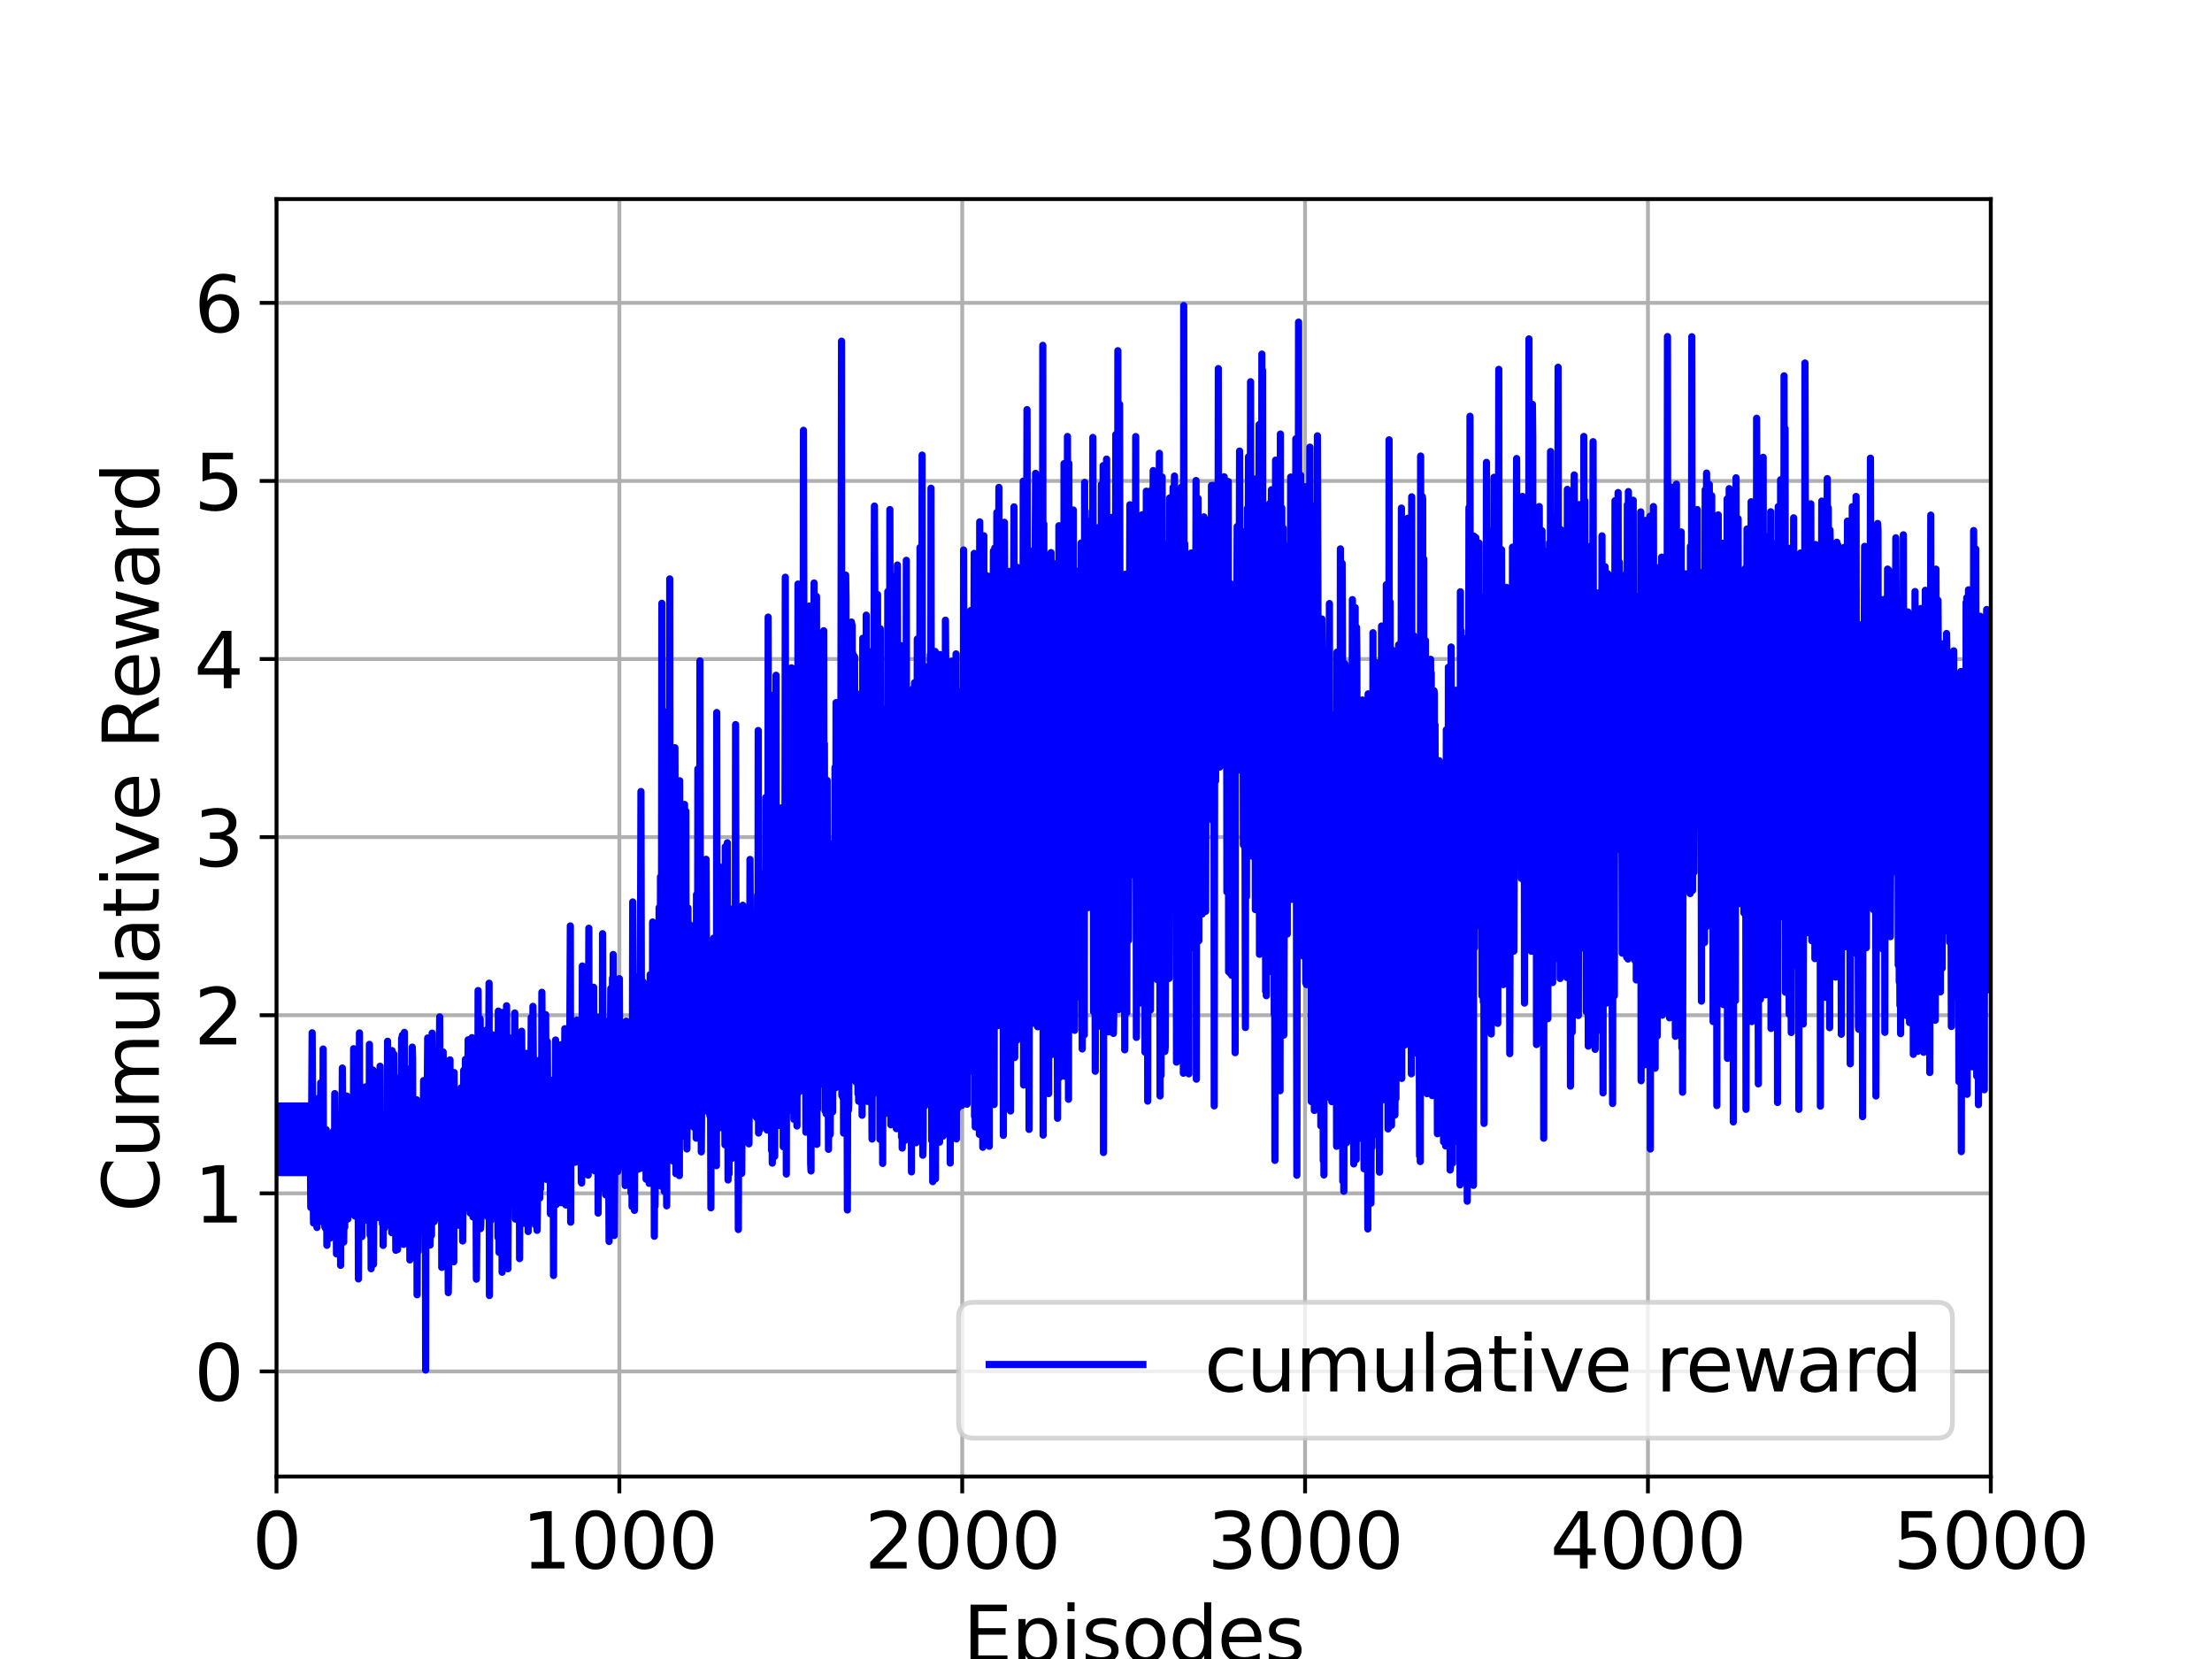 <?xml version="1.0" encoding="utf-8" standalone="no"?>
<!DOCTYPE svg PUBLIC "-//W3C//DTD SVG 1.1//EN"
  "http://www.w3.org/Graphics/SVG/1.1/DTD/svg11.dtd">
<svg height="345.6pt" version="1.1" viewBox="0 0 460.8 345.6" width="460.8pt" xmlns="http://www.w3.org/2000/svg" xmlns:xlink="http://www.w3.org/1999/xlink">
 <defs>
  <style type="text/css">*{stroke-linecap:butt;stroke-linejoin:round;}</style>
 </defs>
 <g id="figure_1">
  <g id="patch_1">
   <path d="M 0 345.6 
L 460.8 345.6 
L 460.8 0 
L 0 0 
z
" style="fill:#ffffff;"/>
  </g>
  <g id="axes_1">
   <g id="patch_2">
    <path d="M 57.6 307.584 
L 414.72 307.584 
L 414.72 41.472 
L 57.6 41.472 
z
" style="fill:#ffffff;"/>
   </g>
   <g id="matplotlib.axis_1">
    <g id="xtick_1">
     <g id="line2d_1">
      <path clip-path="url(#p8844301879)" d="M 57.6 307.584 
L 57.6 41.472 
" style="fill:none;stroke:#b0b0b0;stroke-linecap:square;stroke-width:0.8;"/>
     </g>
     <g id="line2d_2">
      <defs>
       <path d="M 0 0 
L 0 3.5 
" id="m5ed123f4aa" style="stroke:#000000;stroke-width:0.8;"/>
      </defs>
      <g>
       <use style="stroke:#000000;stroke-width:0.8;" x="57.6" xlink:href="#m5ed123f4aa" y="307.584"/>
      </g>
     </g>
     <g id="text_1">
      <!-- 0 -->
      <g transform="translate(52.51 326.741)scale(0.16 -0.16)">
       <defs>
        <path d="M 2034 4250 
Q 1547 4250 1301 3770 
Q 1056 3291 1056 2328 
Q 1056 1369 1301 889 
Q 1547 409 2034 409 
Q 2525 409 2770 889 
Q 3016 1369 3016 2328 
Q 3016 3291 2770 3770 
Q 2525 4250 2034 4250 
z
M 2034 4750 
Q 2819 4750 3233 4129 
Q 3647 3509 3647 2328 
Q 3647 1150 3233 529 
Q 2819 -91 2034 -91 
Q 1250 -91 836 529 
Q 422 1150 422 2328 
Q 422 3509 836 4129 
Q 1250 4750 2034 4750 
z
" id="DejaVuSans-30" transform="scale(0.016)"/>
       </defs>
       <use xlink:href="#DejaVuSans-30"/>
      </g>
     </g>
    </g>
    <g id="xtick_2">
     <g id="line2d_3">
      <path clip-path="url(#p8844301879)" d="M 129.024 307.584 
L 129.024 41.472 
" style="fill:none;stroke:#b0b0b0;stroke-linecap:square;stroke-width:0.8;"/>
     </g>
     <g id="line2d_4">
      <g>
       <use style="stroke:#000000;stroke-width:0.8;" x="129.024" xlink:href="#m5ed123f4aa" y="307.584"/>
      </g>
     </g>
     <g id="text_2">
      <!-- 1000 -->
      <g transform="translate(108.664 326.741)scale(0.16 -0.16)">
       <defs>
        <path d="M 794 531 
L 1825 531 
L 1825 4091 
L 703 3866 
L 703 4441 
L 1819 4666 
L 2450 4666 
L 2450 531 
L 3481 531 
L 3481 0 
L 794 0 
L 794 531 
z
" id="DejaVuSans-31" transform="scale(0.016)"/>
       </defs>
       <use xlink:href="#DejaVuSans-31"/>
       <use x="63.623" xlink:href="#DejaVuSans-30"/>
       <use x="127.246" xlink:href="#DejaVuSans-30"/>
       <use x="190.869" xlink:href="#DejaVuSans-30"/>
      </g>
     </g>
    </g>
    <g id="xtick_3">
     <g id="line2d_5">
      <path clip-path="url(#p8844301879)" d="M 200.448 307.584 
L 200.448 41.472 
" style="fill:none;stroke:#b0b0b0;stroke-linecap:square;stroke-width:0.8;"/>
     </g>
     <g id="line2d_6">
      <g>
       <use style="stroke:#000000;stroke-width:0.8;" x="200.448" xlink:href="#m5ed123f4aa" y="307.584"/>
      </g>
     </g>
     <g id="text_3">
      <!-- 2000 -->
      <g transform="translate(180.088 326.741)scale(0.16 -0.16)">
       <defs>
        <path d="M 1228 531 
L 3431 531 
L 3431 0 
L 469 0 
L 469 531 
Q 828 903 1448 1529 
Q 2069 2156 2228 2338 
Q 2531 2678 2651 2914 
Q 2772 3150 2772 3378 
Q 2772 3750 2511 3984 
Q 2250 4219 1831 4219 
Q 1534 4219 1204 4116 
Q 875 4013 500 3803 
L 500 4441 
Q 881 4594 1212 4672 
Q 1544 4750 1819 4750 
Q 2544 4750 2975 4387 
Q 3406 4025 3406 3419 
Q 3406 3131 3298 2873 
Q 3191 2616 2906 2266 
Q 2828 2175 2409 1742 
Q 1991 1309 1228 531 
z
" id="DejaVuSans-32" transform="scale(0.016)"/>
       </defs>
       <use xlink:href="#DejaVuSans-32"/>
       <use x="63.623" xlink:href="#DejaVuSans-30"/>
       <use x="127.246" xlink:href="#DejaVuSans-30"/>
       <use x="190.869" xlink:href="#DejaVuSans-30"/>
      </g>
     </g>
    </g>
    <g id="xtick_4">
     <g id="line2d_7">
      <path clip-path="url(#p8844301879)" d="M 271.872 307.584 
L 271.872 41.472 
" style="fill:none;stroke:#b0b0b0;stroke-linecap:square;stroke-width:0.8;"/>
     </g>
     <g id="line2d_8">
      <g>
       <use style="stroke:#000000;stroke-width:0.8;" x="271.872" xlink:href="#m5ed123f4aa" y="307.584"/>
      </g>
     </g>
     <g id="text_4">
      <!-- 3000 -->
      <g transform="translate(251.512 326.741)scale(0.16 -0.16)">
       <defs>
        <path d="M 2597 2516 
Q 3050 2419 3304 2112 
Q 3559 1806 3559 1356 
Q 3559 666 3084 287 
Q 2609 -91 1734 -91 
Q 1441 -91 1130 -33 
Q 819 25 488 141 
L 488 750 
Q 750 597 1062 519 
Q 1375 441 1716 441 
Q 2309 441 2620 675 
Q 2931 909 2931 1356 
Q 2931 1769 2642 2001 
Q 2353 2234 1838 2234 
L 1294 2234 
L 1294 2753 
L 1863 2753 
Q 2328 2753 2575 2939 
Q 2822 3125 2822 3475 
Q 2822 3834 2567 4026 
Q 2313 4219 1838 4219 
Q 1578 4219 1281 4162 
Q 984 4106 628 3988 
L 628 4550 
Q 988 4650 1302 4700 
Q 1616 4750 1894 4750 
Q 2613 4750 3031 4423 
Q 3450 4097 3450 3541 
Q 3450 3153 3228 2886 
Q 3006 2619 2597 2516 
z
" id="DejaVuSans-33" transform="scale(0.016)"/>
       </defs>
       <use xlink:href="#DejaVuSans-33"/>
       <use x="63.623" xlink:href="#DejaVuSans-30"/>
       <use x="127.246" xlink:href="#DejaVuSans-30"/>
       <use x="190.869" xlink:href="#DejaVuSans-30"/>
      </g>
     </g>
    </g>
    <g id="xtick_5">
     <g id="line2d_9">
      <path clip-path="url(#p8844301879)" d="M 343.296 307.584 
L 343.296 41.472 
" style="fill:none;stroke:#b0b0b0;stroke-linecap:square;stroke-width:0.8;"/>
     </g>
     <g id="line2d_10">
      <g>
       <use style="stroke:#000000;stroke-width:0.8;" x="343.296" xlink:href="#m5ed123f4aa" y="307.584"/>
      </g>
     </g>
     <g id="text_5">
      <!-- 4000 -->
      <g transform="translate(322.936 326.741)scale(0.16 -0.16)">
       <defs>
        <path d="M 2419 4116 
L 825 1625 
L 2419 1625 
L 2419 4116 
z
M 2253 4666 
L 3047 4666 
L 3047 1625 
L 3713 1625 
L 3713 1100 
L 3047 1100 
L 3047 0 
L 2419 0 
L 2419 1100 
L 313 1100 
L 313 1709 
L 2253 4666 
z
" id="DejaVuSans-34" transform="scale(0.016)"/>
       </defs>
       <use xlink:href="#DejaVuSans-34"/>
       <use x="63.623" xlink:href="#DejaVuSans-30"/>
       <use x="127.246" xlink:href="#DejaVuSans-30"/>
       <use x="190.869" xlink:href="#DejaVuSans-30"/>
      </g>
     </g>
    </g>
    <g id="xtick_6">
     <g id="line2d_11">
      <path clip-path="url(#p8844301879)" d="M 414.72 307.584 
L 414.72 41.472 
" style="fill:none;stroke:#b0b0b0;stroke-linecap:square;stroke-width:0.8;"/>
     </g>
     <g id="line2d_12">
      <g>
       <use style="stroke:#000000;stroke-width:0.8;" x="414.72" xlink:href="#m5ed123f4aa" y="307.584"/>
      </g>
     </g>
     <g id="text_6">
      <!-- 5000 -->
      <g transform="translate(394.36 326.741)scale(0.16 -0.16)">
       <defs>
        <path d="M 691 4666 
L 3169 4666 
L 3169 4134 
L 1269 4134 
L 1269 2991 
Q 1406 3038 1543 3061 
Q 1681 3084 1819 3084 
Q 2600 3084 3056 2656 
Q 3513 2228 3513 1497 
Q 3513 744 3044 326 
Q 2575 -91 1722 -91 
Q 1428 -91 1123 -41 
Q 819 9 494 109 
L 494 744 
Q 775 591 1075 516 
Q 1375 441 1709 441 
Q 2250 441 2565 725 
Q 2881 1009 2881 1497 
Q 2881 1984 2565 2268 
Q 2250 2553 1709 2553 
Q 1456 2553 1204 2497 
Q 953 2441 691 2322 
L 691 4666 
z
" id="DejaVuSans-35" transform="scale(0.016)"/>
       </defs>
       <use xlink:href="#DejaVuSans-35"/>
       <use x="63.623" xlink:href="#DejaVuSans-30"/>
       <use x="127.246" xlink:href="#DejaVuSans-30"/>
       <use x="190.869" xlink:href="#DejaVuSans-30"/>
      </g>
     </g>
    </g>
    <g id="text_7">
     <!-- Episodes -->
     <g transform="translate(200.572 346.226)scale(0.16 -0.16)">
      <defs>
       <path d="M 628 4666 
L 3578 4666 
L 3578 4134 
L 1259 4134 
L 1259 2753 
L 3481 2753 
L 3481 2222 
L 1259 2222 
L 1259 531 
L 3634 531 
L 3634 0 
L 628 0 
L 628 4666 
z
" id="DejaVuSans-45" transform="scale(0.016)"/>
       <path d="M 1159 525 
L 1159 -1331 
L 581 -1331 
L 581 3500 
L 1159 3500 
L 1159 2969 
Q 1341 3281 1617 3432 
Q 1894 3584 2278 3584 
Q 2916 3584 3314 3078 
Q 3713 2572 3713 1747 
Q 3713 922 3314 415 
Q 2916 -91 2278 -91 
Q 1894 -91 1617 61 
Q 1341 213 1159 525 
z
M 3116 1747 
Q 3116 2381 2855 2742 
Q 2594 3103 2138 3103 
Q 1681 3103 1420 2742 
Q 1159 2381 1159 1747 
Q 1159 1113 1420 752 
Q 1681 391 2138 391 
Q 2594 391 2855 752 
Q 3116 1113 3116 1747 
z
" id="DejaVuSans-70" transform="scale(0.016)"/>
       <path d="M 603 3500 
L 1178 3500 
L 1178 0 
L 603 0 
L 603 3500 
z
M 603 4863 
L 1178 4863 
L 1178 4134 
L 603 4134 
L 603 4863 
z
" id="DejaVuSans-69" transform="scale(0.016)"/>
       <path d="M 2834 3397 
L 2834 2853 
Q 2591 2978 2328 3040 
Q 2066 3103 1784 3103 
Q 1356 3103 1142 2972 
Q 928 2841 928 2578 
Q 928 2378 1081 2264 
Q 1234 2150 1697 2047 
L 1894 2003 
Q 2506 1872 2764 1633 
Q 3022 1394 3022 966 
Q 3022 478 2636 193 
Q 2250 -91 1575 -91 
Q 1294 -91 989 -36 
Q 684 19 347 128 
L 347 722 
Q 666 556 975 473 
Q 1284 391 1588 391 
Q 1994 391 2212 530 
Q 2431 669 2431 922 
Q 2431 1156 2273 1281 
Q 2116 1406 1581 1522 
L 1381 1569 
Q 847 1681 609 1914 
Q 372 2147 372 2553 
Q 372 3047 722 3315 
Q 1072 3584 1716 3584 
Q 2034 3584 2315 3537 
Q 2597 3491 2834 3397 
z
" id="DejaVuSans-73" transform="scale(0.016)"/>
       <path d="M 1959 3097 
Q 1497 3097 1228 2736 
Q 959 2375 959 1747 
Q 959 1119 1226 758 
Q 1494 397 1959 397 
Q 2419 397 2687 759 
Q 2956 1122 2956 1747 
Q 2956 2369 2687 2733 
Q 2419 3097 1959 3097 
z
M 1959 3584 
Q 2709 3584 3137 3096 
Q 3566 2609 3566 1747 
Q 3566 888 3137 398 
Q 2709 -91 1959 -91 
Q 1206 -91 779 398 
Q 353 888 353 1747 
Q 353 2609 779 3096 
Q 1206 3584 1959 3584 
z
" id="DejaVuSans-6f" transform="scale(0.016)"/>
       <path d="M 2906 2969 
L 2906 4863 
L 3481 4863 
L 3481 0 
L 2906 0 
L 2906 525 
Q 2725 213 2448 61 
Q 2172 -91 1784 -91 
Q 1150 -91 751 415 
Q 353 922 353 1747 
Q 353 2572 751 3078 
Q 1150 3584 1784 3584 
Q 2172 3584 2448 3432 
Q 2725 3281 2906 2969 
z
M 947 1747 
Q 947 1113 1208 752 
Q 1469 391 1925 391 
Q 2381 391 2643 752 
Q 2906 1113 2906 1747 
Q 2906 2381 2643 2742 
Q 2381 3103 1925 3103 
Q 1469 3103 1208 2742 
Q 947 2381 947 1747 
z
" id="DejaVuSans-64" transform="scale(0.016)"/>
       <path d="M 3597 1894 
L 3597 1613 
L 953 1613 
Q 991 1019 1311 708 
Q 1631 397 2203 397 
Q 2534 397 2845 478 
Q 3156 559 3463 722 
L 3463 178 
Q 3153 47 2828 -22 
Q 2503 -91 2169 -91 
Q 1331 -91 842 396 
Q 353 884 353 1716 
Q 353 2575 817 3079 
Q 1281 3584 2069 3584 
Q 2775 3584 3186 3129 
Q 3597 2675 3597 1894 
z
M 3022 2063 
Q 3016 2534 2758 2815 
Q 2500 3097 2075 3097 
Q 1594 3097 1305 2825 
Q 1016 2553 972 2059 
L 3022 2063 
z
" id="DejaVuSans-65" transform="scale(0.016)"/>
      </defs>
      <use xlink:href="#DejaVuSans-45"/>
      <use x="63.184" xlink:href="#DejaVuSans-70"/>
      <use x="126.66" xlink:href="#DejaVuSans-69"/>
      <use x="154.443" xlink:href="#DejaVuSans-73"/>
      <use x="206.543" xlink:href="#DejaVuSans-6f"/>
      <use x="267.725" xlink:href="#DejaVuSans-64"/>
      <use x="331.201" xlink:href="#DejaVuSans-65"/>
      <use x="392.725" xlink:href="#DejaVuSans-73"/>
     </g>
    </g>
   </g>
   <g id="matplotlib.axis_2">
    <g id="ytick_1">
     <g id="line2d_13">
      <path clip-path="url(#p8844301879)" d="M 57.6 285.689 
L 414.72 285.689 
" style="fill:none;stroke:#b0b0b0;stroke-linecap:square;stroke-width:0.8;"/>
     </g>
     <g id="line2d_14">
      <defs>
       <path d="M 0 0 
L -3.5 0 
" id="ma7abb13806" style="stroke:#000000;stroke-width:0.8;"/>
      </defs>
      <g>
       <use style="stroke:#000000;stroke-width:0.8;" x="57.6" xlink:href="#ma7abb13806" y="285.689"/>
      </g>
     </g>
     <g id="text_8">
      <!-- 0 -->
      <g transform="translate(40.42 291.768)scale(0.16 -0.16)">
       <use xlink:href="#DejaVuSans-30"/>
      </g>
     </g>
    </g>
    <g id="ytick_2">
     <g id="line2d_15">
      <path clip-path="url(#p8844301879)" d="M 57.6 248.589 
L 414.72 248.589 
" style="fill:none;stroke:#b0b0b0;stroke-linecap:square;stroke-width:0.8;"/>
     </g>
     <g id="line2d_16">
      <g>
       <use style="stroke:#000000;stroke-width:0.8;" x="57.6" xlink:href="#ma7abb13806" y="248.589"/>
      </g>
     </g>
     <g id="text_9">
      <!-- 1 -->
      <g transform="translate(40.42 254.668)scale(0.16 -0.16)">
       <use xlink:href="#DejaVuSans-31"/>
      </g>
     </g>
    </g>
    <g id="ytick_3">
     <g id="line2d_17">
      <path clip-path="url(#p8844301879)" d="M 57.6 211.489 
L 414.72 211.489 
" style="fill:none;stroke:#b0b0b0;stroke-linecap:square;stroke-width:0.8;"/>
     </g>
     <g id="line2d_18">
      <g>
       <use style="stroke:#000000;stroke-width:0.8;" x="57.6" xlink:href="#ma7abb13806" y="211.489"/>
      </g>
     </g>
     <g id="text_10">
      <!-- 2 -->
      <g transform="translate(40.42 217.568)scale(0.16 -0.16)">
       <use xlink:href="#DejaVuSans-32"/>
      </g>
     </g>
    </g>
    <g id="ytick_4">
     <g id="line2d_19">
      <path clip-path="url(#p8844301879)" d="M 57.6 174.39 
L 414.72 174.39 
" style="fill:none;stroke:#b0b0b0;stroke-linecap:square;stroke-width:0.8;"/>
     </g>
     <g id="line2d_20">
      <g>
       <use style="stroke:#000000;stroke-width:0.8;" x="57.6" xlink:href="#ma7abb13806" y="174.39"/>
      </g>
     </g>
     <g id="text_11">
      <!-- 3 -->
      <g transform="translate(40.42 180.468)scale(0.16 -0.16)">
       <use xlink:href="#DejaVuSans-33"/>
      </g>
     </g>
    </g>
    <g id="ytick_5">
     <g id="line2d_21">
      <path clip-path="url(#p8844301879)" d="M 57.6 137.29 
L 414.72 137.29 
" style="fill:none;stroke:#b0b0b0;stroke-linecap:square;stroke-width:0.8;"/>
     </g>
     <g id="line2d_22">
      <g>
       <use style="stroke:#000000;stroke-width:0.8;" x="57.6" xlink:href="#ma7abb13806" y="137.29"/>
      </g>
     </g>
     <g id="text_12">
      <!-- 4 -->
      <g transform="translate(40.42 143.368)scale(0.16 -0.16)">
       <use xlink:href="#DejaVuSans-34"/>
      </g>
     </g>
    </g>
    <g id="ytick_6">
     <g id="line2d_23">
      <path clip-path="url(#p8844301879)" d="M 57.6 100.19 
L 414.72 100.19 
" style="fill:none;stroke:#b0b0b0;stroke-linecap:square;stroke-width:0.8;"/>
     </g>
     <g id="line2d_24">
      <g>
       <use style="stroke:#000000;stroke-width:0.8;" x="57.6" xlink:href="#ma7abb13806" y="100.19"/>
      </g>
     </g>
     <g id="text_13">
      <!-- 5 -->
      <g transform="translate(40.42 106.269)scale(0.16 -0.16)">
       <use xlink:href="#DejaVuSans-35"/>
      </g>
     </g>
    </g>
    <g id="ytick_7">
     <g id="line2d_25">
      <path clip-path="url(#p8844301879)" d="M 57.6 63.09 
L 414.72 63.09 
" style="fill:none;stroke:#b0b0b0;stroke-linecap:square;stroke-width:0.8;"/>
     </g>
     <g id="line2d_26">
      <g>
       <use style="stroke:#000000;stroke-width:0.8;" x="57.6" xlink:href="#ma7abb13806" y="63.09"/>
      </g>
     </g>
     <g id="text_14">
      <!-- 6 -->
      <g transform="translate(40.42 69.169)scale(0.16 -0.16)">
       <defs>
        <path d="M 2113 2584 
Q 1688 2584 1439 2293 
Q 1191 2003 1191 1497 
Q 1191 994 1439 701 
Q 1688 409 2113 409 
Q 2538 409 2786 701 
Q 3034 994 3034 1497 
Q 3034 2003 2786 2293 
Q 2538 2584 2113 2584 
z
M 3366 4563 
L 3366 3988 
Q 3128 4100 2886 4159 
Q 2644 4219 2406 4219 
Q 1781 4219 1451 3797 
Q 1122 3375 1075 2522 
Q 1259 2794 1537 2939 
Q 1816 3084 2150 3084 
Q 2853 3084 3261 2657 
Q 3669 2231 3669 1497 
Q 3669 778 3244 343 
Q 2819 -91 2113 -91 
Q 1303 -91 875 529 
Q 447 1150 447 2328 
Q 447 3434 972 4092 
Q 1497 4750 2381 4750 
Q 2619 4750 2861 4703 
Q 3103 4656 3366 4563 
z
" id="DejaVuSans-36" transform="scale(0.016)"/>
       </defs>
       <use xlink:href="#DejaVuSans-36"/>
      </g>
     </g>
    </g>
    <g id="text_15">
     <!-- Cumulative Reward -->
     <g transform="translate(33.093 252.524)rotate(-90)scale(0.16 -0.16)">
      <defs>
       <path d="M 4122 4306 
L 4122 3641 
Q 3803 3938 3442 4084 
Q 3081 4231 2675 4231 
Q 1875 4231 1450 3742 
Q 1025 3253 1025 2328 
Q 1025 1406 1450 917 
Q 1875 428 2675 428 
Q 3081 428 3442 575 
Q 3803 722 4122 1019 
L 4122 359 
Q 3791 134 3420 21 
Q 3050 -91 2638 -91 
Q 1578 -91 968 557 
Q 359 1206 359 2328 
Q 359 3453 968 4101 
Q 1578 4750 2638 4750 
Q 3056 4750 3426 4639 
Q 3797 4528 4122 4306 
z
" id="DejaVuSans-43" transform="scale(0.016)"/>
       <path d="M 544 1381 
L 544 3500 
L 1119 3500 
L 1119 1403 
Q 1119 906 1312 657 
Q 1506 409 1894 409 
Q 2359 409 2629 706 
Q 2900 1003 2900 1516 
L 2900 3500 
L 3475 3500 
L 3475 0 
L 2900 0 
L 2900 538 
Q 2691 219 2414 64 
Q 2138 -91 1772 -91 
Q 1169 -91 856 284 
Q 544 659 544 1381 
z
M 1991 3584 
L 1991 3584 
z
" id="DejaVuSans-75" transform="scale(0.016)"/>
       <path d="M 3328 2828 
Q 3544 3216 3844 3400 
Q 4144 3584 4550 3584 
Q 5097 3584 5394 3201 
Q 5691 2819 5691 2113 
L 5691 0 
L 5113 0 
L 5113 2094 
Q 5113 2597 4934 2840 
Q 4756 3084 4391 3084 
Q 3944 3084 3684 2787 
Q 3425 2491 3425 1978 
L 3425 0 
L 2847 0 
L 2847 2094 
Q 2847 2600 2669 2842 
Q 2491 3084 2119 3084 
Q 1678 3084 1418 2786 
Q 1159 2488 1159 1978 
L 1159 0 
L 581 0 
L 581 3500 
L 1159 3500 
L 1159 2956 
Q 1356 3278 1631 3431 
Q 1906 3584 2284 3584 
Q 2666 3584 2933 3390 
Q 3200 3197 3328 2828 
z
" id="DejaVuSans-6d" transform="scale(0.016)"/>
       <path d="M 603 4863 
L 1178 4863 
L 1178 0 
L 603 0 
L 603 4863 
z
" id="DejaVuSans-6c" transform="scale(0.016)"/>
       <path d="M 2194 1759 
Q 1497 1759 1228 1600 
Q 959 1441 959 1056 
Q 959 750 1161 570 
Q 1363 391 1709 391 
Q 2188 391 2477 730 
Q 2766 1069 2766 1631 
L 2766 1759 
L 2194 1759 
z
M 3341 1997 
L 3341 0 
L 2766 0 
L 2766 531 
Q 2569 213 2275 61 
Q 1981 -91 1556 -91 
Q 1019 -91 701 211 
Q 384 513 384 1019 
Q 384 1609 779 1909 
Q 1175 2209 1959 2209 
L 2766 2209 
L 2766 2266 
Q 2766 2663 2505 2880 
Q 2244 3097 1772 3097 
Q 1472 3097 1187 3025 
Q 903 2953 641 2809 
L 641 3341 
Q 956 3463 1253 3523 
Q 1550 3584 1831 3584 
Q 2591 3584 2966 3190 
Q 3341 2797 3341 1997 
z
" id="DejaVuSans-61" transform="scale(0.016)"/>
       <path d="M 1172 4494 
L 1172 3500 
L 2356 3500 
L 2356 3053 
L 1172 3053 
L 1172 1153 
Q 1172 725 1289 603 
Q 1406 481 1766 481 
L 2356 481 
L 2356 0 
L 1766 0 
Q 1100 0 847 248 
Q 594 497 594 1153 
L 594 3053 
L 172 3053 
L 172 3500 
L 594 3500 
L 594 4494 
L 1172 4494 
z
" id="DejaVuSans-74" transform="scale(0.016)"/>
       <path d="M 191 3500 
L 800 3500 
L 1894 563 
L 2988 3500 
L 3597 3500 
L 2284 0 
L 1503 0 
L 191 3500 
z
" id="DejaVuSans-76" transform="scale(0.016)"/>
       <path id="DejaVuSans-20" transform="scale(0.016)"/>
       <path d="M 2841 2188 
Q 3044 2119 3236 1894 
Q 3428 1669 3622 1275 
L 4263 0 
L 3584 0 
L 2988 1197 
Q 2756 1666 2539 1819 
Q 2322 1972 1947 1972 
L 1259 1972 
L 1259 0 
L 628 0 
L 628 4666 
L 2053 4666 
Q 2853 4666 3247 4331 
Q 3641 3997 3641 3322 
Q 3641 2881 3436 2590 
Q 3231 2300 2841 2188 
z
M 1259 4147 
L 1259 2491 
L 2053 2491 
Q 2509 2491 2742 2702 
Q 2975 2913 2975 3322 
Q 2975 3731 2742 3939 
Q 2509 4147 2053 4147 
L 1259 4147 
z
" id="DejaVuSans-52" transform="scale(0.016)"/>
       <path d="M 269 3500 
L 844 3500 
L 1563 769 
L 2278 3500 
L 2956 3500 
L 3675 769 
L 4391 3500 
L 4966 3500 
L 4050 0 
L 3372 0 
L 2619 2869 
L 1863 0 
L 1184 0 
L 269 3500 
z
" id="DejaVuSans-77" transform="scale(0.016)"/>
       <path d="M 2631 2963 
Q 2534 3019 2420 3045 
Q 2306 3072 2169 3072 
Q 1681 3072 1420 2755 
Q 1159 2438 1159 1844 
L 1159 0 
L 581 0 
L 581 3500 
L 1159 3500 
L 1159 2956 
Q 1341 3275 1631 3429 
Q 1922 3584 2338 3584 
Q 2397 3584 2469 3576 
Q 2541 3569 2628 3553 
L 2631 2963 
z
" id="DejaVuSans-72" transform="scale(0.016)"/>
      </defs>
      <use xlink:href="#DejaVuSans-43"/>
      <use x="69.824" xlink:href="#DejaVuSans-75"/>
      <use x="133.203" xlink:href="#DejaVuSans-6d"/>
      <use x="230.615" xlink:href="#DejaVuSans-75"/>
      <use x="293.994" xlink:href="#DejaVuSans-6c"/>
      <use x="321.777" xlink:href="#DejaVuSans-61"/>
      <use x="383.057" xlink:href="#DejaVuSans-74"/>
      <use x="422.266" xlink:href="#DejaVuSans-69"/>
      <use x="450.049" xlink:href="#DejaVuSans-76"/>
      <use x="509.229" xlink:href="#DejaVuSans-65"/>
      <use x="570.752" xlink:href="#DejaVuSans-20"/>
      <use x="602.539" xlink:href="#DejaVuSans-52"/>
      <use x="667.521" xlink:href="#DejaVuSans-65"/>
      <use x="729.045" xlink:href="#DejaVuSans-77"/>
      <use x="810.832" xlink:href="#DejaVuSans-61"/>
      <use x="872.111" xlink:href="#DejaVuSans-72"/>
      <use x="911.475" xlink:href="#DejaVuSans-64"/>
     </g>
    </g>
   </g>
   <g id="line2d_27">
    <path clip-path="url(#p8844301879)" d="M 57.6 231.058 
L 57.671 230.399 
L 57.743 234.193 
L 57.814 244.28 
L 57.957 230.399 
L 58.029 234.193 
L 58.1 244.28 
L 58.243 230.399 
L 58.314 234.193 
L 58.386 244.28 
L 58.529 230.399 
L 58.6 234.193 
L 58.671 244.28 
L 58.814 230.399 
L 58.886 234.193 
L 58.957 244.28 
L 59.1 230.399 
L 59.171 234.193 
L 59.243 244.28 
L 59.386 230.399 
L 59.457 234.193 
L 59.528 244.28 
L 59.671 230.399 
L 59.743 234.193 
L 59.814 244.28 
L 59.957 230.399 
L 60.028 234.193 
L 60.1 244.28 
L 60.243 230.399 
L 60.314 234.193 
L 60.386 244.28 
L 60.528 230.399 
L 60.6 234.193 
L 60.671 244.28 
L 60.814 230.399 
L 60.886 234.193 
L 60.957 244.28 
L 61.1 230.399 
L 61.171 234.193 
L 61.243 244.28 
L 61.385 230.399 
L 61.457 234.193 
L 61.528 244.28 
L 61.671 230.399 
L 61.743 234.193 
L 61.814 244.28 
L 61.957 230.399 
L 62.028 234.193 
L 62.1 244.28 
L 62.243 230.399 
L 62.314 234.193 
L 62.385 244.28 
L 62.528 230.399 
L 62.6 234.193 
L 62.671 244.28 
L 62.814 230.399 
L 62.885 234.193 
L 62.957 244.28 
L 63.1 230.399 
L 63.171 234.193 
L 63.242 244.28 
L 63.385 230.399 
L 63.457 234.193 
L 63.528 244.28 
L 63.671 230.399 
L 63.742 234.193 
L 63.814 244.28 
L 63.957 230.399 
L 64.028 234.193 
L 64.1 244.28 
L 64.242 230.399 
L 64.314 234.193 
L 64.385 244.28 
L 64.528 230.399 
L 64.6 234.193 
L 64.742 251.526 
L 64.814 250.718 
L 65.028 215.146 
L 65.171 242.15 
L 65.314 254.784 
L 65.457 237.479 
L 65.599 246.897 
L 65.671 244.404 
L 65.814 233.598 
L 65.885 249.878 
L 65.957 243.9 
L 66.028 255.7 
L 66.099 248.619 
L 66.171 250.651 
L 66.242 254.746 
L 66.457 228.683 
L 66.528 248.114 
L 66.599 228.59 
L 66.671 250.16 
L 66.742 245.852 
L 66.814 225.571 
L 66.885 228.646 
L 66.957 252.957 
L 67.028 248.679 
L 67.099 227.518 
L 67.171 248.383 
L 67.242 246.271 
L 67.314 218.53 
L 67.385 242.527 
L 67.457 236.683 
L 67.528 253.173 
L 67.599 250.726 
L 67.671 255.605 
L 67.742 244.665 
L 67.814 255.882 
L 67.956 235.338 
L 68.099 259.418 
L 68.171 242.864 
L 68.242 248.249 
L 68.314 252.446 
L 68.456 241.538 
L 68.528 243.661 
L 68.599 236.677 
L 68.742 257.932 
L 68.814 243.838 
L 68.885 251.197 
L 68.956 242.825 
L 69.099 256.961 
L 69.171 253.675 
L 69.314 241.16 
L 69.385 245.744 
L 69.456 235.644 
L 69.528 238.861 
L 69.599 238.322 
L 69.671 252.072 
L 69.742 227.815 
L 69.814 237.727 
L 69.885 242.544 
L 69.956 235.561 
L 70.099 261.205 
L 70.313 235.669 
L 70.385 245.638 
L 70.456 233.623 
L 70.528 235.621 
L 70.742 261.115 
L 70.885 237.958 
L 70.956 263.594 
L 71.028 236.187 
L 71.099 239.385 
L 71.171 243.633 
L 71.242 240.209 
L 71.313 222.488 
L 71.456 242.118 
L 71.528 233.977 
L 71.599 258.752 
L 71.671 251.38 
L 71.742 236.174 
L 71.813 255.617 
L 71.885 246.944 
L 72.028 230.332 
L 72.099 243.21 
L 72.17 238.441 
L 72.242 228.324 
L 72.456 253.949 
L 72.528 236.846 
L 72.599 238.111 
L 72.67 251.238 
L 72.742 239.897 
L 72.885 253.032 
L 72.956 235.044 
L 73.028 243.809 
L 73.099 232.179 
L 73.17 242.513 
L 73.242 235.891 
L 73.313 239.107 
L 73.385 235.166 
L 73.528 252.893 
L 73.599 244.813 
L 73.67 218.462 
L 73.742 225.878 
L 73.956 253.324 
L 74.028 243.033 
L 74.099 225.867 
L 74.17 234.786 
L 74.385 252.794 
L 74.456 243.663 
L 74.527 246.679 
L 74.599 240.466 
L 74.67 266.417 
L 74.885 215.175 
L 74.956 254.959 
L 75.027 237.811 
L 75.099 248.833 
L 75.242 232.611 
L 75.385 257.608 
L 75.599 230.07 
L 75.67 249.296 
L 75.742 239.585 
L 75.885 254.289 
L 76.17 226.412 
L 76.385 252.335 
L 76.456 253.93 
L 76.599 235.205 
L 76.67 245.903 
L 76.742 227.897 
L 76.884 243.916 
L 76.956 217.562 
L 77.027 231.256 
L 77.099 257.305 
L 77.17 233.406 
L 77.242 239.127 
L 77.313 264.298 
L 77.384 235.098 
L 77.456 247.09 
L 77.527 243.316 
L 77.599 245.003 
L 77.67 222.894 
L 77.742 227.498 
L 77.813 263.372 
L 77.884 247.641 
L 78.027 237.904 
L 78.17 245.058 
L 78.242 245.926 
L 78.313 249.636 
L 78.384 248.065 
L 78.456 226.317 
L 78.527 230.989 
L 78.67 246.357 
L 78.742 234.356 
L 78.813 253.649 
L 78.884 244.961 
L 79.17 222.119 
L 79.241 250.385 
L 79.313 239.138 
L 79.384 246.921 
L 79.456 235.438 
L 79.527 245.089 
L 79.599 238.314 
L 79.67 254.931 
L 79.741 238.79 
L 79.813 259.44 
L 79.884 244.778 
L 79.956 249.477 
L 80.027 255.941 
L 80.099 234.134 
L 80.17 235.413 
L 80.384 250.218 
L 80.456 243.971 
L 80.527 255.25 
L 80.67 241.339 
L 80.741 216.917 
L 80.956 249.339 
L 81.098 250.359 
L 81.17 226.566 
L 81.241 234.687 
L 81.313 235.805 
L 81.384 247.685 
L 81.456 244.207 
L 81.527 238.9 
L 81.598 256.777 
L 81.67 218.859 
L 81.741 248.345 
L 81.813 234.588 
L 81.884 244.365 
L 81.956 237.556 
L 82.027 219.571 
L 82.17 243.639 
L 82.241 235.768 
L 82.313 236.646 
L 82.456 260.45 
L 82.527 230.616 
L 82.67 248.237 
L 82.741 243.883 
L 82.813 260.303 
L 82.884 259.389 
L 82.956 227.194 
L 83.027 250.91 
L 83.098 239.441 
L 83.17 224.555 
L 83.455 252.679 
L 83.67 216.286 
L 83.741 237.033 
L 83.813 215.67 
L 83.884 240.249 
L 83.955 223.772 
L 84.098 259.227 
L 84.241 215.064 
L 84.313 250.816 
L 84.384 244.156 
L 84.455 242.217 
L 84.527 222.529 
L 84.598 247.26 
L 84.67 246.493 
L 84.741 247.278 
L 84.884 234.346 
L 84.955 240.701 
L 85.027 230.819 
L 85.17 248.366 
L 85.241 225.323 
L 85.384 262.464 
L 85.455 254.998 
L 85.598 232.473 
L 85.67 245.69 
L 85.741 240.113 
L 85.884 218.136 
L 85.955 220.492 
L 86.027 251.08 
L 86.098 233.632 
L 86.17 241.017 
L 86.312 230.822 
L 86.455 256.45 
L 86.67 233.189 
L 86.741 250.439 
L 86.812 229.116 
L 86.884 269.725 
L 87.027 234.76 
L 87.098 260.719 
L 87.312 230.223 
L 87.384 249.586 
L 87.455 238.349 
L 87.527 254.755 
L 87.598 243.887 
L 87.67 245.018 
L 87.884 238.876 
L 88.027 243.213 
L 88.098 256.302 
L 88.241 225.103 
L 88.312 226.249 
L 88.527 244.345 
L 88.598 234.069 
L 88.669 285.408 
L 88.741 233.051 
L 88.812 252.06 
L 89.098 216.237 
L 89.312 243.723 
L 89.384 234.402 
L 89.455 257.393 
L 89.527 250.216 
L 89.598 259.363 
L 89.812 236.774 
L 89.884 257.351 
L 90.026 215.218 
L 90.098 249.814 
L 90.169 224.529 
L 90.241 250.968 
L 90.312 244.699 
L 90.384 236.661 
L 90.455 254.477 
L 90.598 219.909 
L 90.669 239.32 
L 90.741 222.343 
L 90.812 241.418 
L 90.884 229.763 
L 91.026 253.735 
L 91.169 229.304 
L 91.241 230.593 
L 91.312 242.697 
L 91.598 211.836 
L 91.741 246.332 
L 91.812 242.175 
L 91.884 246.781 
L 91.955 229.23 
L 92.026 264.023 
L 92.098 259.042 
L 92.169 259.577 
L 92.312 219.146 
L 92.455 248.036 
L 92.526 233.937 
L 92.598 235.217 
L 92.669 246.036 
L 92.741 244.01 
L 92.812 220.984 
L 92.883 239.183 
L 92.955 230.309 
L 93.026 239.943 
L 93.169 232.267 
L 93.383 269.278 
L 93.455 264.849 
L 93.598 231.839 
L 93.669 235.76 
L 93.741 220.796 
L 93.812 244.897 
L 93.883 224.547 
L 93.955 227.469 
L 94.026 230.896 
L 94.098 227.9 
L 94.169 259.42 
L 94.241 246.887 
L 94.312 244.409 
L 94.383 235.531 
L 94.526 262.86 
L 94.598 223.423 
L 94.669 243.309 
L 94.812 253.474 
L 94.955 243.609 
L 95.026 243.18 
L 95.098 232.248 
L 95.169 242.134 
L 95.24 236.811 
L 95.312 230.48 
L 95.455 240.833 
L 95.526 229.25 
L 95.598 255.249 
L 95.669 230.817 
L 95.74 235.993 
L 95.883 254.1 
L 96.098 226.585 
L 96.169 228.926 
L 96.24 248.794 
L 96.312 236.797 
L 96.383 258.523 
L 96.598 222.963 
L 96.669 236.442 
L 96.74 235.088 
L 96.883 251.643 
L 96.955 220.692 
L 97.026 238.497 
L 97.097 232.581 
L 97.24 246.523 
L 97.312 246.396 
L 97.526 216.612 
L 97.669 231.306 
L 97.74 230.43 
L 97.883 235.895 
L 97.955 252.698 
L 98.026 247.376 
L 98.097 225.78 
L 98.169 229.09 
L 98.24 250.988 
L 98.312 216.163 
L 98.383 225.813 
L 98.526 253.512 
L 98.597 245.151 
L 98.669 234.56 
L 98.74 248.818 
L 98.812 247.447 
L 98.883 250.202 
L 99.026 230.916 
L 99.097 233.141 
L 99.24 266.47 
L 99.312 258.954 
L 99.383 231.497 
L 99.454 239.301 
L 99.526 245.808 
L 99.597 206.348 
L 99.74 237.702 
L 99.812 239.705 
L 99.883 255.49 
L 99.954 244.311 
L 100.026 212.217 
L 100.097 255.951 
L 100.169 254.703 
L 100.24 240.136 
L 100.312 244.095 
L 100.383 236.83 
L 100.454 215.791 
L 100.597 242.299 
L 100.669 237.511 
L 100.74 225.108 
L 100.883 242.637 
L 100.954 241.126 
L 101.026 231.808 
L 101.097 236.903 
L 101.169 246.688 
L 101.311 214.587 
L 101.383 239.747 
L 101.454 235.555 
L 101.526 236.394 
L 101.597 253.478 
L 101.883 204.819 
L 101.954 269.878 
L 102.026 237.536 
L 102.097 249.709 
L 102.169 235.688 
L 102.24 254.26 
L 102.454 230.712 
L 102.597 253.501 
L 102.669 215.589 
L 102.74 244.711 
L 102.811 241.123 
L 102.883 221.084 
L 103.097 251.743 
L 103.169 224.919 
L 103.24 239.58 
L 103.311 232.213 
L 103.383 249.128 
L 103.526 221.233 
L 103.74 257.77 
L 103.811 210.627 
L 103.883 232.162 
L 103.954 260.897 
L 104.026 248.566 
L 104.097 245.099 
L 104.168 235.814 
L 104.24 240.17 
L 104.311 239.882 
L 104.383 233.229 
L 104.454 210.938 
L 104.526 213.938 
L 104.597 265.029 
L 104.668 210.934 
L 104.74 238.019 
L 104.811 245.136 
L 104.883 242.706 
L 104.954 238.473 
L 105.026 223.304 
L 105.097 240.038 
L 105.168 235.201 
L 105.24 230.282 
L 105.311 251.931 
L 105.383 229.948 
L 105.454 250.394 
L 105.526 209.517 
L 105.597 242.806 
L 105.668 216.795 
L 105.811 264.302 
L 105.954 233.661 
L 106.025 241.896 
L 106.168 223.404 
L 106.24 244.375 
L 106.311 223.593 
L 106.383 231.741 
L 106.454 238.119 
L 106.525 223.369 
L 106.668 244.598 
L 106.74 216.15 
L 106.883 243.396 
L 106.954 222.587 
L 107.025 244.621 
L 107.097 233.474 
L 107.168 227.517 
L 107.24 211.014 
L 107.383 253.966 
L 107.454 241.827 
L 107.597 216.903 
L 107.811 240.549 
L 107.954 221.771 
L 108.025 246.475 
L 108.168 228.334 
L 108.24 262.196 
L 108.311 243.717 
L 108.382 237.456 
L 108.454 254.435 
L 108.668 214.828 
L 108.811 236.734 
L 108.882 232.515 
L 108.954 245.108 
L 109.025 242.094 
L 109.097 228.628 
L 109.168 254.837 
L 109.24 227.953 
L 109.311 231.934 
L 109.382 232.228 
L 109.525 248.79 
L 109.597 248.26 
L 109.668 219.438 
L 109.74 234.53 
L 109.811 251.349 
L 109.882 244.36 
L 109.954 233.752 
L 110.025 256.547 
L 110.168 229.343 
L 110.382 252.061 
L 110.525 235.306 
L 110.668 211.946 
L 110.811 239.635 
L 110.882 238.185 
L 111.025 209.647 
L 111.239 243.929 
L 111.382 220.734 
L 111.454 229.004 
L 111.525 255.183 
L 111.668 232.229 
L 111.739 235.384 
L 111.811 221.716 
L 111.882 256.303 
L 111.954 251.478 
L 112.097 226.801 
L 112.168 243.487 
L 112.239 233.904 
L 112.311 234.056 
L 112.382 236.444 
L 112.454 249.569 
L 112.525 224.984 
L 112.596 247.686 
L 112.668 220.625 
L 112.739 228.473 
L 112.811 243.45 
L 112.882 206.713 
L 113.096 240.192 
L 113.168 218.564 
L 113.239 241.618 
L 113.311 240.808 
L 113.454 227.03 
L 113.525 236.393 
L 113.596 230.026 
L 113.668 211.367 
L 113.811 245.676 
L 113.882 242.867 
L 114.025 216.973 
L 114.096 232.33 
L 114.168 227.018 
L 114.239 238.877 
L 114.311 233.443 
L 114.382 227.882 
L 114.525 242.027 
L 114.596 230.034 
L 114.668 252.855 
L 114.739 233.208 
L 114.811 235.524 
L 114.953 225.042 
L 115.096 240.276 
L 115.168 234.598 
L 115.239 239.264 
L 115.311 265.705 
L 115.382 225.542 
L 115.453 239.552 
L 115.525 237.276 
L 115.668 247.889 
L 115.739 216.651 
L 115.811 221.159 
L 115.882 250.933 
L 116.025 219.296 
L 116.168 245.647 
L 116.239 234.225 
L 116.311 238.035 
L 116.382 230.137 
L 116.453 235.463 
L 116.525 224.199 
L 116.596 226.998 
L 116.668 224.374 
L 116.739 239.282 
L 116.882 217.64 
L 116.953 250.541 
L 117.025 226.06 
L 117.096 228.696 
L 117.168 230.06 
L 117.239 241.077 
L 117.382 225.5 
L 117.453 226.407 
L 117.525 236.957 
L 117.668 214.3 
L 117.739 219.289 
L 117.81 219.65 
L 117.882 251.022 
L 118.096 215.732 
L 118.239 235.759 
L 118.31 226.833 
L 118.382 242.281 
L 118.453 237.981 
L 118.525 244.644 
L 118.596 239.331 
L 118.81 192.889 
L 118.882 254.604 
L 118.953 218.106 
L 119.025 231.819 
L 119.096 240.933 
L 119.167 223.45 
L 119.239 228.424 
L 119.382 232.621 
L 119.525 216.455 
L 119.81 242.119 
L 119.882 231.314 
L 119.953 241.398 
L 120.167 212.5 
L 120.239 241.221 
L 120.31 229.083 
L 120.382 218.39 
L 120.453 225.591 
L 120.525 213.155 
L 120.739 239.449 
L 120.81 231.171 
L 120.953 218.499 
L 121.096 246.274 
L 121.167 246.45 
L 121.239 235.899 
L 121.31 201.233 
L 121.382 216.502 
L 121.596 235.599 
L 121.953 215.332 
L 122.096 241.487 
L 122.239 219.079 
L 122.31 235.673 
L 122.382 205.404 
L 122.453 220.299 
L 122.524 244.799 
L 122.667 193.368 
L 122.739 236.952 
L 122.81 228.239 
L 122.882 217.112 
L 123.024 237.134 
L 123.096 224.697 
L 123.167 225.485 
L 123.239 235.58 
L 123.382 215.339 
L 123.524 242.541 
L 123.667 205.665 
L 123.739 242.384 
L 123.81 228.774 
L 123.881 243.906 
L 123.953 223.599 
L 124.024 226.7 
L 124.096 225.261 
L 124.167 216.945 
L 124.31 236.86 
L 124.381 218.947 
L 124.453 232.083 
L 124.524 211.879 
L 124.596 252.714 
L 124.667 239.586 
L 124.739 238.061 
L 124.881 225.194 
L 124.953 213.932 
L 125.024 245.397 
L 125.096 218.323 
L 125.167 223.305 
L 125.239 223.033 
L 125.31 219.947 
L 125.381 220.279 
L 125.453 242.295 
L 125.524 194.505 
L 125.596 215.465 
L 125.667 215.502 
L 125.738 228.801 
L 125.81 217.908 
L 125.881 242.363 
L 125.953 236.433 
L 126.024 247.849 
L 126.096 236.051 
L 126.167 248.907 
L 126.381 229.895 
L 126.453 222.651 
L 126.524 243.237 
L 126.667 212.728 
L 126.881 258.615 
L 126.953 227.127 
L 127.024 241.921 
L 127.238 205.94 
L 127.381 235.075 
L 127.453 210.624 
L 127.524 225.897 
L 127.596 203.748 
L 127.667 240.5 
L 127.738 198.838 
L 127.81 214.258 
L 127.953 257.374 
L 128.167 224.768 
L 128.238 221.265 
L 128.31 236.917 
L 128.381 231.668 
L 128.453 224.845 
L 128.667 244.063 
L 128.738 243.378 
L 128.881 205.024 
L 128.953 225.442 
L 129.024 203.878 
L 129.167 238.139 
L 129.381 225.788 
L 129.453 224.812 
L 129.595 219.71 
L 129.667 233.589 
L 129.738 219.683 
L 129.81 238.41 
L 129.881 218.741 
L 129.953 219.164 
L 130.095 241.971 
L 130.167 230.666 
L 130.238 246.969 
L 130.452 212.723 
L 130.524 234.554 
L 130.595 234.215 
L 130.667 222.487 
L 130.738 236.24 
L 130.81 219.788 
L 130.881 225.216 
L 131.024 235.488 
L 131.095 217.121 
L 131.167 221.248 
L 131.238 230.02 
L 131.31 226.117 
L 131.381 216.367 
L 131.452 248.447 
L 131.524 232.774 
L 131.595 218.169 
L 131.667 251.345 
L 131.81 187.894 
L 132.024 234.153 
L 132.095 225.737 
L 132.167 252.136 
L 132.381 203.423 
L 132.524 227.427 
L 132.595 231.573 
L 132.667 224.552 
L 132.738 230.985 
L 132.809 211.133 
L 132.881 243.594 
L 132.952 228.866 
L 133.024 229.195 
L 133.095 239.359 
L 133.167 239.089 
L 133.238 243.447 
L 133.309 238.343 
L 133.524 164.89 
L 133.667 236.466 
L 133.738 229.117 
L 133.809 243.302 
L 133.881 236.738 
L 133.952 204.536 
L 134.095 240.475 
L 134.167 221.504 
L 134.238 228.969 
L 134.309 231.311 
L 134.381 216.983 
L 134.452 242.567 
L 134.524 222.234 
L 134.595 245.646 
L 134.666 212.122 
L 134.738 222.841 
L 134.809 232.431 
L 134.881 227.215 
L 134.952 218.422 
L 135.095 229.538 
L 135.166 209.528 
L 135.238 246.518 
L 135.452 203.024 
L 135.738 237.512 
L 135.809 218.285 
L 135.881 241.004 
L 135.952 192.072 
L 136.095 234.953 
L 136.166 219.066 
L 136.238 228.644 
L 136.309 257.53 
L 136.381 235.022 
L 136.452 251.256 
L 136.809 206.425 
L 136.881 229.838 
L 136.952 211.009 
L 137.095 243.053 
L 137.309 189.075 
L 137.381 235.985 
L 137.452 223.182 
L 137.523 240.043 
L 137.595 182.666 
L 137.738 247.109 
L 137.881 125.676 
L 137.952 217.662 
L 138.023 214.143 
L 138.095 207.5 
L 138.166 148.097 
L 138.238 215.379 
L 138.309 158.484 
L 138.381 248.157 
L 138.452 230.451 
L 138.523 202.608 
L 138.595 221.042 
L 138.666 210.831 
L 138.738 193.731 
L 138.881 251.193 
L 139.095 161.673 
L 139.238 224.27 
L 139.309 222.571 
L 139.38 212.836 
L 139.452 187.904 
L 139.523 120.603 
L 139.595 215.859 
L 139.666 168.334 
L 139.809 217.679 
L 139.952 231.837 
L 140.023 226.062 
L 140.166 208.165 
L 140.238 241.886 
L 140.309 162.378 
L 140.38 230.273 
L 140.452 226.6 
L 140.523 218.77 
L 140.595 155.758 
L 140.809 244.493 
L 140.952 199.362 
L 141.023 223.868 
L 141.095 221.143 
L 141.166 165.336 
L 141.309 240.107 
L 141.452 223.207 
L 141.523 244.902 
L 141.595 162.645 
L 141.666 234.897 
L 141.737 203.493 
L 141.809 180.703 
L 141.88 187.401 
L 141.952 234.939 
L 142.023 225.122 
L 142.166 231.645 
L 142.237 205.961 
L 142.309 211.765 
L 142.38 217.921 
L 142.452 197.672 
L 142.523 220.138 
L 142.595 167.575 
L 142.666 195.694 
L 142.809 230.049 
L 142.88 168.992 
L 142.952 236.992 
L 143.023 216.672 
L 143.095 239.348 
L 143.166 228.499 
L 143.309 189.139 
L 143.523 231.69 
L 143.666 192.58 
L 143.737 233.284 
L 143.809 218.964 
L 143.88 233.694 
L 143.952 199.909 
L 144.023 226.733 
L 144.094 214.272 
L 144.166 209.348 
L 144.237 223.211 
L 144.38 206.29 
L 144.452 200.982 
L 144.523 234.8 
L 144.594 229.303 
L 144.737 213.953 
L 144.809 226.542 
L 144.88 196.082 
L 145.023 237.101 
L 145.094 186.36 
L 145.166 235.577 
L 145.237 223.746 
L 145.309 215.996 
L 145.38 160.191 
L 145.594 237.098 
L 145.666 225.867 
L 145.737 226.88 
L 145.809 137.678 
L 145.951 222.952 
L 146.023 224.255 
L 146.094 239.959 
L 146.237 218.875 
L 146.309 217.154 
L 146.38 226.359 
L 146.451 211.871 
L 146.594 227.913 
L 146.666 224.912 
L 146.737 202.944 
L 146.88 226.224 
L 147.023 222.672 
L 147.094 179.008 
L 147.237 215.245 
L 147.309 215.948 
L 147.38 212.378 
L 147.523 231.624 
L 147.594 231.309 
L 147.666 215.939 
L 147.737 221.107 
L 147.809 220.195 
L 147.88 232.406 
L 147.951 204.849 
L 148.094 251.612 
L 148.166 204.384 
L 148.237 209.793 
L 148.38 222.523 
L 148.451 219.318 
L 148.523 237.179 
L 148.666 195.437 
L 148.808 222.743 
L 148.88 225.639 
L 149.023 240.457 
L 149.166 228.718 
L 149.237 242.827 
L 149.308 148.431 
L 149.38 203.261 
L 149.451 188.292 
L 149.523 195.397 
L 149.594 181.779 
L 149.666 213.713 
L 149.737 180.464 
L 149.808 234.979 
L 149.88 216.475 
L 150.023 230.192 
L 150.094 210.824 
L 150.166 221.308 
L 150.237 226.039 
L 150.308 213.67 
L 150.38 230.775 
L 150.451 180.935 
L 150.523 196.956 
L 150.594 202.436 
L 150.665 234.066 
L 150.737 214.686 
L 150.808 217.124 
L 150.88 214.595 
L 151.023 238.487 
L 151.094 176.38 
L 151.237 226.16 
L 151.308 204.829 
L 151.38 219.62 
L 151.523 175.57 
L 151.665 245.814 
L 151.737 206.007 
L 151.808 219.343 
L 151.88 244.517 
L 151.951 200.082 
L 152.023 226.159 
L 152.094 224.553 
L 152.165 189.37 
L 152.237 226.314 
L 152.308 218.928 
L 152.38 215.172 
L 152.451 190.402 
L 152.522 241.287 
L 152.594 225.227 
L 152.665 201.623 
L 152.808 233.187 
L 153.022 199.822 
L 153.094 220.061 
L 153.165 214.526 
L 153.237 150.945 
L 153.38 227.437 
L 153.451 201.41 
L 153.594 227.715 
L 153.665 212.085 
L 153.808 256.132 
L 153.951 209.34 
L 154.094 231.147 
L 154.165 198.918 
L 154.237 213.194 
L 154.308 201.718 
L 154.38 234.01 
L 154.451 226.275 
L 154.522 244.428 
L 154.665 215.698 
L 154.737 188.581 
L 154.808 212.623 
L 154.879 210.182 
L 154.951 192.672 
L 155.094 235.696 
L 155.165 214.652 
L 155.237 225.237 
L 155.308 220.103 
L 155.379 197.869 
L 155.451 221.014 
L 155.522 216.1 
L 155.594 227.884 
L 155.665 219.252 
L 155.737 230.962 
L 155.879 211.057 
L 156.022 238.286 
L 156.165 215.521 
L 156.237 179.039 
L 156.308 193.163 
L 156.379 232.307 
L 156.451 208.612 
L 156.522 217.751 
L 156.594 212.144 
L 156.665 225.548 
L 156.737 212.786 
L 156.808 226.138 
L 156.879 222.06 
L 156.951 228.924 
L 157.022 200.003 
L 157.094 200.997 
L 157.165 218.804 
L 157.236 212.342 
L 157.379 220.473 
L 157.451 215.934 
L 157.522 219.842 
L 157.594 232.8 
L 157.808 186.445 
L 157.879 222.606 
L 157.951 152.183 
L 158.022 236.032 
L 158.094 232.767 
L 158.165 206.24 
L 158.308 235.315 
L 158.594 209.58 
L 158.665 219.782 
L 158.736 218.902 
L 158.808 216.578 
L 158.879 229.202 
L 159.022 213.043 
L 159.094 216.498 
L 159.165 181.879 
L 159.236 223.817 
L 159.308 196.629 
L 159.451 231.987 
L 159.522 166.132 
L 159.593 217.464 
L 159.736 178.181 
L 159.808 235.419 
L 159.879 225.156 
L 159.951 228.541 
L 160.022 128.554 
L 160.093 177.792 
L 160.236 214.092 
L 160.308 222.527 
L 160.379 203.527 
L 160.451 209.978 
L 160.522 229.726 
L 160.593 210.537 
L 160.665 144.839 
L 160.736 239.648 
L 160.808 198.536 
L 160.879 242.3 
L 160.951 232.655 
L 161.236 186.801 
L 161.379 240.891 
L 161.593 189.142 
L 161.665 140.671 
L 161.736 233.841 
L 161.808 186.455 
L 162.093 234.456 
L 162.236 174.716 
L 162.379 220.145 
L 162.45 205.68 
L 162.522 218.936 
L 162.665 168.323 
L 162.736 169.819 
L 162.808 182.014 
L 162.879 218.806 
L 162.95 196.745 
L 163.022 227.949 
L 163.093 214.887 
L 163.165 238.892 
L 163.236 233.285 
L 163.308 230.134 
L 163.379 217.283 
L 163.45 224.714 
L 163.593 120.251 
L 163.736 221.701 
L 163.807 244.577 
L 163.879 192.924 
L 163.95 231.698 
L 164.022 169.705 
L 164.093 200.372 
L 164.165 206.8 
L 164.236 141.318 
L 164.307 222.653 
L 164.379 197.292 
L 164.45 212.982 
L 164.522 204.352 
L 164.593 189.351 
L 164.665 222.468 
L 164.736 214.249 
L 164.879 139.122 
L 165.022 224.772 
L 165.093 224.132 
L 165.165 229.706 
L 165.236 194.603 
L 165.379 233.17 
L 165.45 195.722 
L 165.522 232.916 
L 165.593 194.552 
L 165.665 208.227 
L 165.736 222.007 
L 165.807 208.478 
L 165.879 210.158 
L 166.022 234.569 
L 166.093 197.422 
L 166.164 221.662 
L 166.236 121.666 
L 166.307 227.563 
L 166.45 142.537 
L 166.593 227.35 
L 166.664 222.41 
L 166.736 210.742 
L 166.879 226.382 
L 166.95 167.488 
L 167.022 167.953 
L 167.236 224.099 
L 167.379 89.642 
L 167.664 223.879 
L 167.736 171.437 
L 167.879 235.858 
L 167.95 150.822 
L 168.022 210.267 
L 168.093 158.634 
L 168.164 180.505 
L 168.45 229.632 
L 168.521 214.232 
L 168.593 126.258 
L 168.664 159.176 
L 168.879 242.404 
L 168.95 243.93 
L 169.021 162.484 
L 169.164 226.766 
L 169.236 210.063 
L 169.307 217.987 
L 169.379 234.543 
L 169.593 121.443 
L 169.807 202.459 
L 169.879 161.577 
L 169.95 215.289 
L 170.093 124.248 
L 170.164 238.388 
L 170.236 200.737 
L 170.307 231.134 
L 170.45 153.938 
L 170.593 205.444 
L 170.664 202.222 
L 170.736 208.29 
L 170.807 170.492 
L 170.878 179.466 
L 170.95 179.492 
L 171.021 158.765 
L 171.164 217.548 
L 171.236 203.628 
L 171.307 217.438 
L 171.378 139.156 
L 171.45 225.903 
L 171.521 203.453 
L 171.593 131.391 
L 171.664 187.363 
L 171.736 154.939 
L 171.878 231.41 
L 171.95 222.13 
L 172.021 206.158 
L 172.093 232.026 
L 172.164 201.431 
L 172.236 228.618 
L 172.307 162.565 
L 172.378 210.241 
L 172.45 198.341 
L 172.593 239.424 
L 172.664 186.502 
L 172.735 226.938 
L 172.807 183.995 
L 172.878 186.677 
L 172.95 236.332 
L 173.021 220.402 
L 173.164 176.962 
L 173.235 214.591 
L 173.307 207.492 
L 173.378 176.251 
L 173.45 231.618 
L 173.664 175.593 
L 173.735 175.452 
L 173.807 224.855 
L 173.95 159.874 
L 174.021 226.611 
L 174.093 218.321 
L 174.164 146.366 
L 174.235 168.394 
L 174.45 225.092 
L 174.593 194.477 
L 174.664 224.32 
L 174.878 168.962 
L 174.95 210.257 
L 175.021 201.544 
L 175.092 201.622 
L 175.307 71.076 
L 175.378 228.226 
L 175.45 187.392 
L 175.592 228.668 
L 175.664 199.966 
L 175.735 236.045 
L 175.807 167.463 
L 175.878 175.045 
L 175.95 222.867 
L 176.021 147.62 
L 176.092 208.251 
L 176.164 119.799 
L 176.235 124.682 
L 176.307 225.504 
L 176.378 208.337 
L 176.45 215.44 
L 176.521 252.059 
L 176.664 195.759 
L 176.735 231.283 
L 176.807 229.807 
L 176.95 144.838 
L 177.021 220.645 
L 177.092 220.632 
L 177.164 216.237 
L 177.378 129.581 
L 177.449 194.81 
L 177.521 130.245 
L 177.592 205.181 
L 177.664 136.118 
L 177.807 217.34 
L 177.878 197.704 
L 177.949 208.874 
L 178.021 136.788 
L 178.092 162.634 
L 178.307 225.388 
L 178.378 169.471 
L 178.449 221.972 
L 178.521 174.965 
L 178.592 187.42 
L 178.664 158.681 
L 178.735 227.874 
L 178.807 162.874 
L 178.878 229.407 
L 179.021 144.63 
L 179.164 223.225 
L 179.235 158.962 
L 179.449 223.908 
L 179.521 178.595 
L 179.592 232.329 
L 179.735 132.962 
L 179.806 221.584 
L 179.878 184.817 
L 179.949 195.431 
L 180.021 225.796 
L 180.164 133.796 
L 180.235 207.005 
L 180.306 179.262 
L 180.378 218.52 
L 180.449 128.147 
L 180.521 214.156 
L 180.592 140.644 
L 180.735 229.442 
L 180.806 168.086 
L 180.878 225.139 
L 180.949 214.067 
L 181.021 135.735 
L 181.164 202.643 
L 181.235 149.011 
L 181.306 178.647 
L 181.378 179.731 
L 181.592 220.431 
L 181.663 237.281 
L 181.735 190.029 
L 181.806 228.112 
L 181.878 158.452 
L 181.949 180.028 
L 182.163 105.429 
L 182.235 123.968 
L 182.449 182.863 
L 182.592 198.43 
L 182.806 123.852 
L 182.878 188.75 
L 182.949 141.874 
L 183.092 221.689 
L 183.163 153.252 
L 183.306 237.342 
L 183.378 130.975 
L 183.449 224.948 
L 183.521 189.605 
L 183.663 153.567 
L 183.878 242.366 
L 183.949 171.373 
L 184.02 184.489 
L 184.092 147.709 
L 184.235 232.092 
L 184.378 163.916 
L 184.52 201.893 
L 184.592 150.325 
L 184.663 150.997 
L 184.735 153.126 
L 184.806 220.23 
L 184.949 123.222 
L 185.092 216.155 
L 185.163 204.516 
L 185.235 221.75 
L 185.378 106.156 
L 185.592 234.321 
L 185.663 157.173 
L 185.735 218.491 
L 185.806 197.823 
L 185.878 200.48 
L 185.949 190.723 
L 186.092 120.117 
L 186.163 217.637 
L 186.235 208.213 
L 186.306 221.37 
L 186.449 141.178 
L 186.52 207.699 
L 186.592 129.388 
L 186.663 146.314 
L 186.735 235.127 
L 186.806 215.872 
L 186.877 200.234 
L 186.949 117.703 
L 187.163 233.009 
L 187.235 216.585 
L 187.306 226.16 
L 187.377 182.929 
L 187.449 193.798 
L 187.52 229.417 
L 187.592 166.451 
L 187.663 231.406 
L 187.735 134.505 
L 187.806 236.838 
L 187.877 187.723 
L 187.949 239.164 
L 188.02 235.93 
L 188.234 138.92 
L 188.306 232.14 
L 188.377 212.04 
L 188.449 189.726 
L 188.52 237.562 
L 188.592 192.463 
L 188.663 224.357 
L 188.734 204.975 
L 188.806 116.726 
L 188.877 225.505 
L 188.949 205.37 
L 189.02 199.506 
L 189.092 234.078 
L 189.163 153.57 
L 189.234 181.442 
L 189.306 200.305 
L 189.377 186.679 
L 189.449 212.324 
L 189.52 208.274 
L 189.592 213.442 
L 189.663 213.238 
L 189.734 156.55 
L 189.877 244.13 
L 189.949 166.955 
L 190.02 236.589 
L 190.234 164.059 
L 190.306 143.368 
L 190.449 213.195 
L 190.52 142.219 
L 190.591 174.796 
L 190.663 169.794 
L 190.806 238.055 
L 190.949 142.837 
L 191.02 162.471 
L 191.091 133.125 
L 191.163 223.31 
L 191.234 221.46 
L 191.306 193.288 
L 191.377 213.041 
L 191.449 167.33 
L 191.52 201.603 
L 191.663 114.066 
L 191.949 220.105 
L 192.02 211.838 
L 192.091 94.801 
L 192.234 240.65 
L 192.306 237.578 
L 192.449 138.725 
L 192.591 230.472 
L 192.877 140.112 
L 193.02 146.345 
L 193.091 157.986 
L 193.163 211.983 
L 193.234 203.047 
L 193.306 222.039 
L 193.377 139.57 
L 193.448 188.897 
L 193.52 167.722 
L 193.591 165.456 
L 193.663 217.284 
L 193.734 212.848 
L 193.806 136.398 
L 193.877 182.266 
L 193.948 101.709 
L 194.091 237.595 
L 194.234 196.4 
L 194.306 246.162 
L 194.377 193.941 
L 194.52 231.755 
L 194.591 195.831 
L 194.734 233.753 
L 194.806 135.715 
L 194.877 245.587 
L 194.948 205.122 
L 195.02 216.263 
L 195.163 206.495 
L 195.234 232.487 
L 195.377 209.157 
L 195.52 212.984 
L 195.591 201.543 
L 195.734 237.927 
L 195.805 136.361 
L 195.948 221.225 
L 196.02 221.124 
L 196.091 229.589 
L 196.234 154.206 
L 196.305 185.75 
L 196.377 139.077 
L 196.448 236.676 
L 196.52 220.922 
L 196.591 233.786 
L 196.734 182.746 
L 196.805 187.034 
L 196.877 209.38 
L 196.948 129.202 
L 197.02 139.286 
L 197.162 202.365 
L 197.234 154.318 
L 197.305 235.601 
L 197.377 198.18 
L 197.448 193.205 
L 197.52 211.506 
L 197.734 162.133 
L 197.805 165.033 
L 197.877 146.493 
L 197.948 242.285 
L 198.02 170.173 
L 198.091 217.309 
L 198.162 196.024 
L 198.234 137.749 
L 198.305 227.999 
L 198.377 209.039 
L 198.448 182.543 
L 198.52 200.64 
L 198.591 169.928 
L 198.662 213.439 
L 198.734 194.694 
L 198.805 201.503 
L 198.877 175.519 
L 199.02 206.823 
L 199.091 214.311 
L 199.162 136.216 
L 199.234 237.262 
L 199.305 214.201 
L 199.377 185.627 
L 199.519 230.896 
L 199.591 215.515 
L 199.662 155.628 
L 199.805 219.439 
L 199.877 144.072 
L 199.948 155.426 
L 200.019 225.069 
L 200.091 145.99 
L 200.162 168.815 
L 200.377 230.279 
L 200.591 176.638 
L 200.662 188.92 
L 200.734 114.571 
L 200.805 145.804 
L 200.877 228.891 
L 200.948 219.051 
L 201.019 211.676 
L 201.091 217.901 
L 201.162 213.837 
L 201.234 213.97 
L 201.305 129.089 
L 201.377 150.967 
L 201.448 230.027 
L 201.519 170.163 
L 201.591 176.29 
L 201.662 158.145 
L 201.734 217.65 
L 201.805 209.821 
L 201.876 197.212 
L 202.019 222.135 
L 202.091 206.941 
L 202.162 223.174 
L 202.234 127.169 
L 202.305 130.164 
L 202.376 190.545 
L 202.448 161.572 
L 202.519 136.652 
L 202.662 211.526 
L 202.948 115.286 
L 203.019 232.567 
L 203.091 217.794 
L 203.162 234.771 
L 203.234 214.296 
L 203.305 220.779 
L 203.376 208.749 
L 203.519 143.6 
L 203.591 153.015 
L 203.662 200.323 
L 203.734 196.455 
L 203.876 120.881 
L 204.019 236.308 
L 204.091 108.713 
L 204.162 219.502 
L 204.233 191.66 
L 204.305 216.167 
L 204.376 154.63 
L 204.448 161.339 
L 204.519 225.56 
L 204.591 120.297 
L 204.662 177.235 
L 204.733 239.003 
L 204.805 223.752 
L 204.948 111.607 
L 205.019 198.605 
L 205.091 138.897 
L 205.233 197.907 
L 205.305 182.367 
L 205.376 199.371 
L 205.448 119.87 
L 205.662 201.803 
L 205.733 138.318 
L 205.805 157.411 
L 205.876 217.588 
L 205.948 207.701 
L 206.019 182.37 
L 206.09 238.789 
L 206.162 152.847 
L 206.233 208.408 
L 206.305 188.299 
L 206.376 120.029 
L 206.519 222.716 
L 206.662 121.38 
L 206.733 157.005 
L 206.805 149.384 
L 206.948 114.766 
L 207.09 230.091 
L 207.233 114.16 
L 207.305 206.129 
L 207.376 155.574 
L 207.448 137.445 
L 207.519 157.946 
L 207.59 145.261 
L 207.662 106.757 
L 207.733 201.183 
L 207.805 126.079 
L 207.876 213.649 
L 208.019 131.914 
L 208.09 101.532 
L 208.162 196.92 
L 208.233 132.704 
L 208.305 192.095 
L 208.376 140.93 
L 208.447 195.812 
L 208.59 134.287 
L 208.662 129.292 
L 208.733 213.48 
L 208.876 120.26 
L 209.019 236.515 
L 209.09 154.422 
L 209.162 227.749 
L 209.233 108.807 
L 209.305 126.614 
L 209.447 177.304 
L 209.519 136.749 
L 209.59 191.647 
L 209.733 123.623 
L 209.805 212.912 
L 209.876 124.925 
L 209.947 227.703 
L 210.019 186.444 
L 210.162 119.028 
L 210.233 140.372 
L 210.305 202.567 
L 210.376 142.407 
L 210.519 231.44 
L 210.59 151.875 
L 210.662 171.554 
L 210.733 150.895 
L 210.804 210.414 
L 210.876 191.467 
L 210.947 195.933 
L 211.162 121.285 
L 211.233 105.592 
L 211.376 220.298 
L 211.519 141.922 
L 211.59 141.053 
L 211.804 216.718 
L 211.876 118.176 
L 211.947 147.379 
L 212.09 183.359 
L 212.162 122.451 
L 212.233 174.331 
L 212.304 157.807 
L 212.376 124.825 
L 212.447 141.273 
L 212.662 164.706 
L 212.876 127.156 
L 212.947 162.397 
L 213.019 127.083 
L 213.09 155.662 
L 213.161 100.229 
L 213.233 226.026 
L 213.304 129.227 
L 213.376 151.451 
L 213.447 150.052 
L 213.519 197.57 
L 213.59 135.895 
L 213.661 149.101 
L 213.733 108.943 
L 213.804 136.923 
L 213.947 85.329 
L 214.09 162.592 
L 214.161 139.734 
L 214.233 176.697 
L 214.304 132.726 
L 214.376 235.276 
L 214.447 178.748 
L 214.519 121.178 
L 214.59 163.244 
L 214.661 160.707 
L 214.733 133.245 
L 214.804 146.233 
L 214.876 212.889 
L 214.947 201.88 
L 215.09 150.266 
L 215.161 162.208 
L 215.233 213.163 
L 215.376 114.567 
L 215.518 144.232 
L 215.733 98.603 
L 215.804 143.601 
L 215.876 139.698 
L 215.947 131.96 
L 216.018 132.97 
L 216.09 143.544 
L 216.161 213.897 
L 216.233 135.843 
L 216.304 158.727 
L 216.376 110.04 
L 216.518 143.267 
L 216.59 128.834 
L 216.733 177.782 
L 216.804 172.385 
L 216.876 127.183 
L 216.947 130.506 
L 217.018 155.915 
L 217.09 121.203 
L 217.161 171.873 
L 217.233 71.943 
L 217.304 236.464 
L 217.447 109.146 
L 217.518 193.699 
L 217.661 130.722 
L 217.733 200.427 
L 217.804 115.589 
L 217.875 164.6 
L 217.947 135.702 
L 218.09 188.387 
L 218.161 129.838 
L 218.304 202.512 
L 218.375 144.027 
L 218.447 227.823 
L 218.518 123.301 
L 218.59 159.9 
L 218.733 137.204 
L 218.804 168.194 
L 218.947 115.125 
L 219.09 219.694 
L 219.161 213.937 
L 219.233 197.794 
L 219.304 122.697 
L 219.447 210.052 
L 219.518 198.041 
L 219.59 143.599 
L 219.661 144.105 
L 219.732 215.085 
L 219.804 201.645 
L 219.875 117.449 
L 219.947 190.837 
L 220.018 130.951 
L 220.09 140.697 
L 220.304 232.96 
L 220.447 144.925 
L 220.518 182.845 
L 220.59 109.527 
L 220.661 224.512 
L 220.804 120.906 
L 220.875 223.093 
L 220.947 199.113 
L 221.018 126.406 
L 221.09 218.473 
L 221.161 203.122 
L 221.304 148.029 
L 221.375 116.581 
L 221.518 177.365 
L 221.59 176.754 
L 221.661 96.581 
L 221.732 110.882 
L 221.804 224.2 
L 221.875 183.615 
L 221.947 160.09 
L 222.018 214.048 
L 222.089 137.624 
L 222.161 145.428 
L 222.232 217.441 
L 222.375 90.932 
L 222.589 228.999 
L 222.661 96.532 
L 222.732 160.783 
L 222.804 200.531 
L 222.947 143.974 
L 223.018 170.108 
L 223.089 114.463 
L 223.161 158.396 
L 223.232 144.851 
L 223.304 132.898 
L 223.375 175.874 
L 223.447 164.236 
L 223.518 172.446 
L 223.589 106.246 
L 223.661 156.459 
L 223.732 130.013 
L 223.804 148.151 
L 223.875 214.633 
L 223.946 149.885 
L 224.018 160.159 
L 224.089 122.081 
L 224.161 122.141 
L 224.304 179.221 
L 224.375 134.168 
L 224.446 156.48 
L 224.518 207.714 
L 224.589 141.469 
L 224.661 153.63 
L 224.732 138.767 
L 224.804 202.021 
L 224.946 118.759 
L 225.018 148.865 
L 225.089 128.287 
L 225.161 160.168 
L 225.232 113.115 
L 225.304 137.299 
L 225.375 157.986 
L 225.446 218.515 
L 225.589 137.306 
L 225.661 162.832 
L 225.732 130.728 
L 225.875 215.578 
L 225.946 100.482 
L 226.018 185.656 
L 226.089 173.835 
L 226.232 108.362 
L 226.375 154.888 
L 226.518 144.654 
L 226.589 189.102 
L 226.661 140.167 
L 226.732 148.675 
L 226.803 124.429 
L 226.875 178.886 
L 226.946 112.93 
L 227.018 187.285 
L 227.089 169.129 
L 227.303 137.551 
L 227.446 140.467 
L 227.518 106.484 
L 227.589 157.913 
L 227.661 91.126 
L 227.732 123.969 
L 227.803 210.755 
L 227.946 126.702 
L 228.161 223.158 
L 228.232 199.933 
L 228.303 203.245 
L 228.375 146.893 
L 228.446 149.663 
L 228.66 207.067 
L 228.803 109.903 
L 228.875 213.776 
L 228.946 194.381 
L 229.089 121.475 
L 229.303 206.773 
L 229.446 100.93 
L 229.518 159.43 
L 229.589 116.334 
L 229.66 132.179 
L 229.732 145.394 
L 229.803 97.004 
L 229.875 240.092 
L 229.946 181.327 
L 230.018 136.654 
L 230.089 148.052 
L 230.16 173.183 
L 230.303 130.698 
L 230.375 167.056 
L 230.518 95.641 
L 230.66 184.609 
L 230.732 127.907 
L 230.803 152.302 
L 230.946 214.962 
L 231.017 116.667 
L 231.089 152.309 
L 231.232 117.78 
L 231.375 143.277 
L 231.517 107.796 
L 231.589 163.733 
L 231.66 150.005 
L 231.732 111.86 
L 231.946 215.281 
L 232.017 210.538 
L 232.089 146.054 
L 232.16 165.789 
L 232.232 120.449 
L 232.303 128.026 
L 232.375 127.997 
L 232.446 90.522 
L 232.589 185.07 
L 232.732 139.717 
L 232.803 194.872 
L 232.874 73.062 
L 232.946 174.182 
L 233.017 148.386 
L 233.089 210.306 
L 233.16 196.943 
L 233.232 84.216 
L 233.303 127.198 
L 233.374 122.056 
L 233.446 148.625 
L 233.517 143.96 
L 233.66 140.686 
L 233.732 186.167 
L 233.874 121.274 
L 234.017 198.683 
L 234.089 153.591 
L 234.16 157.889 
L 234.232 137.133 
L 234.303 218.695 
L 234.446 119.633 
L 234.589 149.08 
L 234.732 210.946 
L 234.803 143.176 
L 234.874 194.12 
L 235.017 141.039 
L 235.089 195.904 
L 235.16 172.888 
L 235.374 105.151 
L 235.517 133.797 
L 235.589 179.091 
L 235.731 131.589 
L 235.803 150.876 
L 235.874 106.066 
L 236.017 147.023 
L 236.089 141.149 
L 236.231 105.8 
L 236.303 182.364 
L 236.374 159.964 
L 236.517 148.579 
L 236.589 90.946 
L 236.731 216.107 
L 236.874 128.754 
L 237.017 119.171 
L 237.16 204.069 
L 237.231 126.668 
L 237.303 144.511 
L 237.446 151.891 
L 237.517 208.95 
L 237.588 181.213 
L 237.731 114.306 
L 237.803 167.543 
L 237.874 163.027 
L 237.946 107.228 
L 238.088 162.9 
L 238.16 129.927 
L 238.231 188.022 
L 238.303 138.013 
L 238.374 166.123 
L 238.446 130.237 
L 238.517 219.179 
L 238.66 142.471 
L 238.731 143.677 
L 238.803 102.326 
L 238.946 195.482 
L 239.017 109.806 
L 239.088 229.382 
L 239.16 160.842 
L 239.231 184.158 
L 239.374 112.179 
L 239.446 163.763 
L 239.517 133.306 
L 239.588 151.601 
L 239.66 210.411 
L 239.731 180.182 
L 239.803 191.315 
L 239.945 102.03 
L 240.017 107.271 
L 240.16 141.185 
L 240.231 98.026 
L 240.303 171.425 
L 240.374 148.99 
L 240.445 138.032 
L 240.517 166.924 
L 240.588 162.386 
L 240.66 102.057 
L 240.803 194.915 
L 240.874 197.171 
L 240.945 130.492 
L 241.017 135.494 
L 241.088 204.087 
L 241.231 112.643 
L 241.374 151.953 
L 241.445 138.562 
L 241.517 94.432 
L 241.66 228.311 
L 241.731 123.331 
L 241.802 160.352 
L 241.874 224.033 
L 242.088 99.358 
L 242.16 131.611 
L 242.231 130.046 
L 242.302 133.101 
L 242.517 179.483 
L 242.588 151.631 
L 242.66 219.038 
L 242.731 218.157 
L 242.802 199.6 
L 242.874 122.949 
L 242.945 167.288 
L 243.017 147.781 
L 243.088 113.319 
L 243.16 126.278 
L 243.302 179.82 
L 243.374 115.773 
L 243.445 134.101 
L 243.517 203.834 
L 243.66 103.737 
L 243.874 182.104 
L 243.945 152.607 
L 244.017 155.862 
L 244.159 116.094 
L 244.231 140.139 
L 244.374 101.55 
L 244.517 167.006 
L 244.659 99.171 
L 244.874 162.699 
L 244.945 130.169 
L 245.088 221.266 
L 245.302 115.366 
L 245.374 113.678 
L 245.445 123.724 
L 245.517 150.273 
L 245.588 134.495 
L 245.659 219.037 
L 245.731 111.268 
L 245.802 134.066 
L 245.945 102.15 
L 246.017 199.844 
L 246.088 156.278 
L 246.159 101.441 
L 246.231 210.902 
L 246.302 128.043 
L 246.516 223.572 
L 246.588 63.648 
L 246.731 171.565 
L 246.802 113.257 
L 246.874 171.642 
L 246.945 148.103 
L 247.016 127.068 
L 247.088 155.076 
L 247.159 147.555 
L 247.302 117.102 
L 247.374 126.664 
L 247.445 151.864 
L 247.516 122.358 
L 247.659 223.704 
L 247.731 128.863 
L 247.802 156.795 
L 247.874 163.182 
L 247.945 121.218 
L 248.016 132.261 
L 248.088 166.082 
L 248.159 115.199 
L 248.231 140.991 
L 248.302 136.781 
L 248.374 184.546 
L 248.445 164.322 
L 248.516 197.419 
L 248.659 130.126 
L 248.731 149.333 
L 248.802 129.078 
L 248.873 135.765 
L 249.016 166.109 
L 249.159 100.105 
L 249.231 224.815 
L 249.302 132.421 
L 249.373 158.132 
L 249.588 103.855 
L 249.731 195.993 
L 249.873 142.619 
L 249.945 135.358 
L 250.016 148.245 
L 250.231 112.762 
L 250.445 190.401 
L 250.588 146.944 
L 250.659 154.685 
L 250.73 184.91 
L 250.802 107.68 
L 250.873 116.442 
L 250.945 150.24 
L 251.016 123.64 
L 251.159 189.849 
L 251.302 117.632 
L 251.373 125.677 
L 251.445 147.972 
L 251.588 113.289 
L 251.659 136.143 
L 251.73 108.373 
L 251.873 145.166 
L 252.088 121.89 
L 252.159 121.528 
L 252.302 166.887 
L 252.373 101.137 
L 252.445 146.029 
L 252.516 115.19 
L 252.659 170.98 
L 252.73 101.115 
L 252.802 128.93 
L 252.873 105.441 
L 252.945 230.37 
L 253.087 106.278 
L 253.159 120.341 
L 253.23 162.698 
L 253.445 117.665 
L 253.516 103.363 
L 253.587 134.135 
L 253.659 107.119 
L 253.73 133.84 
L 253.802 76.783 
L 253.873 139.525 
L 253.945 127.452 
L 254.087 159.796 
L 254.373 122.161 
L 254.445 145.245 
L 254.516 102.805 
L 254.587 112.331 
L 254.659 139.075 
L 254.73 133.613 
L 254.802 149.439 
L 254.873 139.443 
L 254.945 155.023 
L 255.016 99.324 
L 255.087 152.628 
L 255.159 145.955 
L 255.373 108.706 
L 255.444 118.163 
L 255.516 115.49 
L 255.587 185.799 
L 255.659 122.654 
L 255.73 123.105 
L 255.802 150.512 
L 255.873 100.307 
L 255.944 202.415 
L 256.016 183.405 
L 256.087 136.323 
L 256.159 143.692 
L 256.23 202.707 
L 256.302 124.96 
L 256.373 137.674 
L 256.444 121.652 
L 256.516 126.712 
L 256.587 203.178 
L 256.73 131.915 
L 256.802 135.6 
L 256.873 149.547 
L 256.944 126.014 
L 257.016 196.726 
L 257.087 150.817 
L 257.159 176.823 
L 257.23 130.734 
L 257.302 219.291 
L 257.373 146.388 
L 257.444 156.028 
L 257.516 157.438 
L 257.73 109.681 
L 257.801 150.978 
L 257.873 110.086 
L 258.016 160.407 
L 258.23 93.963 
L 258.373 151.317 
L 258.444 146.395 
L 258.516 122.611 
L 258.587 156.391 
L 258.659 110.653 
L 258.73 124.748 
L 258.801 155.995 
L 258.873 144.157 
L 258.944 122.749 
L 259.016 176.014 
L 259.087 171.214 
L 259.23 112.15 
L 259.444 214.044 
L 259.516 122.048 
L 259.587 126.261 
L 259.658 186.832 
L 259.73 110.714 
L 259.801 172.104 
L 259.873 105.905 
L 259.944 123.051 
L 260.016 123.943 
L 260.087 95.163 
L 260.23 175.972 
L 260.301 120.848 
L 260.373 143.779 
L 260.444 127.252 
L 260.516 79.524 
L 260.587 145.819 
L 260.658 138.747 
L 260.73 139.532 
L 260.801 126.108 
L 260.873 178.365 
L 260.944 122.847 
L 261.016 128.346 
L 261.087 110.907 
L 261.158 144.086 
L 261.23 133.389 
L 261.301 112.318 
L 261.373 139.638 
L 261.444 99.784 
L 261.516 189.49 
L 261.587 140.805 
L 261.658 147.282 
L 261.801 110.85 
L 261.873 165.709 
L 261.944 123.884 
L 262.015 140.15 
L 262.087 155.944 
L 262.301 88.45 
L 262.373 198.798 
L 262.444 147.405 
L 262.515 106.478 
L 262.587 124.253 
L 262.658 105.505 
L 262.73 141.565 
L 262.801 133.23 
L 262.873 73.763 
L 262.944 112.581 
L 263.015 77.132 
L 263.087 155.389 
L 263.158 117.569 
L 263.23 114.492 
L 263.373 145.945 
L 263.587 123.231 
L 263.658 206.53 
L 263.73 130.766 
L 263.801 207.425 
L 263.873 108.68 
L 263.944 113.151 
L 264.015 152.622 
L 264.087 139.799 
L 264.158 158.088 
L 264.23 107.056 
L 264.372 202.394 
L 264.515 104.887 
L 264.587 164.172 
L 264.658 133.393 
L 264.73 131.116 
L 264.872 102.025 
L 264.944 111.304 
L 265.015 165.133 
L 265.087 142.117 
L 265.158 169.982 
L 265.301 111.263 
L 265.372 102.442 
L 265.444 211.324 
L 265.515 163.741 
L 265.587 241.728 
L 265.73 95.85 
L 265.801 122.964 
L 265.872 141.96 
L 266.015 111.938 
L 266.087 112.138 
L 266.158 106.025 
L 266.301 132.158 
L 266.372 214.379 
L 266.444 109.926 
L 266.515 166.059 
L 266.587 122.618 
L 266.658 227.216 
L 266.729 90.418 
L 266.801 198.203 
L 266.872 165.329 
L 266.944 213.895 
L 267.015 105.791 
L 267.087 133.573 
L 267.158 135.612 
L 267.301 109.989 
L 267.444 215.617 
L 267.729 121.297 
L 267.801 154.156 
L 267.872 118.914 
L 267.944 134.834 
L 268.015 167.224 
L 268.087 113.838 
L 268.158 194.577 
L 268.229 120.386 
L 268.301 152.995 
L 268.372 130.704 
L 268.444 136.645 
L 268.515 136.991 
L 268.729 125.55 
L 268.801 132.379 
L 268.872 99.383 
L 268.944 102.193 
L 269.015 187.354 
L 269.086 168.189 
L 269.372 147.457 
L 269.444 109.234 
L 269.515 162.305 
L 269.586 133.319 
L 269.658 153.671 
L 269.801 117.576 
L 269.872 138.371 
L 269.944 91.417 
L 270.158 244.828 
L 270.301 135.176 
L 270.372 122.8 
L 270.444 133.411 
L 270.515 67.109 
L 270.586 188.64 
L 270.658 150.251 
L 270.729 191.507 
L 270.801 189.932 
L 270.943 98.977 
L 271.015 183.039 
L 271.086 162.726 
L 271.158 120.295 
L 271.229 165.864 
L 271.301 111.137 
L 271.372 118.087 
L 271.443 123.558 
L 271.515 199.19 
L 271.586 158.893 
L 271.729 101.369 
L 271.801 189.447 
L 271.872 188.316 
L 271.943 182.62 
L 272.015 204.736 
L 272.086 146.743 
L 272.158 205.11 
L 272.301 118.485 
L 272.443 203.636 
L 272.515 113.934 
L 272.586 129.449 
L 272.658 164.48 
L 272.729 114.077 
L 272.801 126.361 
L 272.872 93.142 
L 272.943 142.846 
L 273.015 116.219 
L 273.086 137.056 
L 273.158 229.468 
L 273.229 147.666 
L 273.3 160.529 
L 273.443 124.284 
L 273.515 212.282 
L 273.586 106.077 
L 273.658 176.025 
L 273.729 136.653 
L 273.8 231.331 
L 273.872 197.613 
L 273.943 161.841 
L 274.086 201.207 
L 274.158 105.209 
L 274.372 224.193 
L 274.443 90.795 
L 274.515 112.916 
L 274.729 191.072 
L 274.872 147.279 
L 274.943 158.105 
L 275.158 234.525 
L 275.372 128.946 
L 275.443 137.907 
L 275.657 241.771 
L 275.729 158.284 
L 275.8 244.762 
L 275.872 146.128 
L 275.943 218.769 
L 276.015 186.238 
L 276.157 150.091 
L 276.372 207.021 
L 276.443 159.776 
L 276.515 180.342 
L 276.586 170.144 
L 276.729 228.562 
L 276.943 125.733 
L 277.086 225.098 
L 277.157 219.435 
L 277.229 198.617 
L 277.3 225.973 
L 277.372 222.093 
L 277.443 229.498 
L 277.586 193.877 
L 277.657 219.353 
L 277.8 167.229 
L 277.943 198.717 
L 278.014 165.812 
L 278.086 196.443 
L 278.157 188.91 
L 278.229 148.808 
L 278.3 166.069 
L 278.443 238.793 
L 278.514 135.858 
L 278.586 146.298 
L 278.729 224.481 
L 278.8 139.103 
L 278.872 162.23 
L 278.943 198.415 
L 279.014 151.882 
L 279.086 230.814 
L 279.157 196.203 
L 279.229 114.343 
L 279.3 154.505 
L 279.443 234.931 
L 279.586 117.331 
L 279.657 133.116 
L 279.729 246.065 
L 279.8 229.569 
L 279.871 144.998 
L 279.943 248.162 
L 280.157 138.248 
L 280.3 192.214 
L 280.371 157.504 
L 280.443 161.927 
L 280.514 238.044 
L 280.729 139.111 
L 280.871 188.95 
L 281.014 141.348 
L 281.157 155.484 
L 281.229 218.903 
L 281.443 138.847 
L 281.514 141.177 
L 281.586 200.296 
L 281.729 124.913 
L 281.8 218.864 
L 281.871 177.865 
L 282.014 242.466 
L 282.3 126.578 
L 282.371 231.915 
L 282.443 226.524 
L 282.514 241.553 
L 282.586 130.69 
L 282.657 136.284 
L 282.8 208.868 
L 282.943 166.795 
L 283.014 212.871 
L 283.086 212.184 
L 283.157 181.071 
L 283.3 237.12 
L 283.371 224.789 
L 283.443 156.524 
L 283.657 228.904 
L 283.8 145.828 
L 283.871 156.964 
L 283.943 195.063 
L 284.014 179.783 
L 284.086 154.983 
L 284.157 243.474 
L 284.228 189.973 
L 284.3 233.813 
L 284.371 199.017 
L 284.443 227.989 
L 284.514 154.527 
L 284.657 235.273 
L 284.8 169.683 
L 284.943 256.009 
L 285.014 144.544 
L 285.157 229.478 
L 285.443 162.053 
L 285.585 250.669 
L 285.728 213.787 
L 285.8 239.021 
L 285.871 168.422 
L 285.943 223.446 
L 286.014 131.809 
L 286.085 222.154 
L 286.157 218.338 
L 286.228 138.399 
L 286.3 216.156 
L 286.371 204.945 
L 286.442 236.351 
L 286.585 138.01 
L 286.657 221.579 
L 286.728 170.714 
L 286.8 175.836 
L 286.942 228.452 
L 287.085 179.376 
L 287.228 228.965 
L 287.3 202.884 
L 287.371 244.188 
L 287.442 151.727 
L 287.585 216.925 
L 287.657 204.793 
L 287.728 212.55 
L 287.8 130.411 
L 287.942 229.156 
L 288.014 149.149 
L 288.157 227.009 
L 288.3 133.093 
L 288.371 216.781 
L 288.442 135.289 
L 288.657 222.71 
L 288.728 195.774 
L 288.799 121.794 
L 288.871 191.169 
L 288.942 180.524 
L 289.014 149.697 
L 289.157 235.176 
L 289.228 162.173 
L 289.299 217.513 
L 289.371 91.625 
L 289.442 196.647 
L 289.514 149.659 
L 289.585 125.4 
L 289.657 155.599 
L 289.728 233.014 
L 289.799 154.429 
L 289.871 234.432 
L 289.942 138.641 
L 290.014 154.107 
L 290.085 135.438 
L 290.228 214.635 
L 290.371 138.033 
L 290.442 230.29 
L 290.514 205.156 
L 290.585 232.288 
L 290.657 220.587 
L 290.728 143.091 
L 290.799 228.841 
L 290.871 148.304 
L 291.085 218.241 
L 291.156 218.14 
L 291.228 209.497 
L 291.371 134.31 
L 291.442 192.697 
L 291.585 138.791 
L 291.656 154.78 
L 291.728 134.383 
L 291.799 192.799 
L 291.942 105.842 
L 292.014 224.649 
L 292.085 140.811 
L 292.156 159.715 
L 292.228 202.574 
L 292.299 194.755 
L 292.514 116.728 
L 292.656 217.693 
L 292.728 155.626 
L 292.799 165.832 
L 292.942 217.477 
L 293.014 139.138 
L 293.085 168.007 
L 293.156 181.502 
L 293.228 107.976 
L 293.299 145.514 
L 293.442 192.509 
L 293.513 191.413 
L 293.585 133.966 
L 293.656 187.364 
L 293.728 147.764 
L 293.799 174.268 
L 293.871 163.896 
L 293.942 166.969 
L 294.013 223.693 
L 294.085 103.493 
L 294.156 187.042 
L 294.228 177.463 
L 294.299 153.237 
L 294.371 219.515 
L 294.442 212.017 
L 294.513 132.458 
L 294.585 140.523 
L 294.728 203.554 
L 294.799 147.092 
L 294.871 211.985 
L 294.942 149.386 
L 295.013 154.259 
L 295.085 205.58 
L 295.156 146.354 
L 295.228 210.797 
L 295.299 146.822 
L 295.37 212.381 
L 295.513 168.782 
L 295.728 240.797 
L 295.799 212.581 
L 295.87 241.968 
L 295.942 95 
L 296.013 154.521 
L 296.085 148.102 
L 296.228 216.452 
L 296.299 103.454 
L 296.37 103.936 
L 296.442 202.071 
L 296.513 171.362 
L 296.585 116.424 
L 296.656 191.841 
L 296.728 155.146 
L 296.87 206.097 
L 296.942 133.427 
L 297.013 192.432 
L 297.085 186.788 
L 297.156 194.254 
L 297.228 155.881 
L 297.299 227.833 
L 297.37 162.581 
L 297.442 203.047 
L 297.585 139.344 
L 297.727 212.767 
L 297.799 153.302 
L 297.87 182.813 
L 297.942 192.36 
L 298.013 137.349 
L 298.085 169.535 
L 298.156 140.215 
L 298.299 215.922 
L 298.37 228.231 
L 298.442 171.414 
L 298.513 223.726 
L 298.585 160.167 
L 298.656 163.896 
L 298.727 143.896 
L 298.799 144.444 
L 298.87 212.401 
L 298.942 150.967 
L 299.085 227.273 
L 299.156 214.529 
L 299.227 161.997 
L 299.442 236.175 
L 299.513 190.294 
L 299.585 231.007 
L 299.656 200.362 
L 299.727 224.737 
L 299.799 158.46 
L 299.942 221.663 
L 300.013 220.214 
L 300.084 225.203 
L 300.227 176.338 
L 300.299 188.157 
L 300.37 232.032 
L 300.442 180.946 
L 300.513 216.102 
L 300.656 193.722 
L 300.727 237.877 
L 300.799 202.166 
L 300.87 231.852 
L 300.942 206.556 
L 301.013 221.209 
L 301.084 200.1 
L 301.156 238.723 
L 301.227 225.287 
L 301.299 152.036 
L 301.37 225.015 
L 301.442 213.512 
L 301.513 236.376 
L 301.584 152.556 
L 301.656 236.504 
L 301.727 139.015 
L 301.799 231.669 
L 301.87 225.311 
L 301.942 208.26 
L 302.013 153.032 
L 302.084 243.736 
L 302.156 243.159 
L 302.299 134.789 
L 302.584 242.32 
L 302.656 199.931 
L 302.727 204.716 
L 302.799 230.437 
L 303.013 192.521 
L 303.156 230.481 
L 303.227 214.997 
L 303.299 143.793 
L 303.37 200.531 
L 303.441 145.701 
L 303.513 218.348 
L 303.584 165.605 
L 303.656 206.712 
L 303.727 145.478 
L 303.799 220.924 
L 303.87 184.619 
L 303.941 238.074 
L 304.013 179.586 
L 304.156 246.833 
L 304.227 123.277 
L 304.298 234.734 
L 304.37 131.429 
L 304.441 223.529 
L 304.513 206.119 
L 304.584 239.931 
L 304.727 154.015 
L 304.798 158.018 
L 304.87 231.695 
L 304.941 218.085 
L 305.084 159.48 
L 305.156 218.651 
L 305.227 206.202 
L 305.298 133.04 
L 305.37 206.047 
L 305.441 147.122 
L 305.656 250.236 
L 305.87 174.047 
L 305.941 156.022 
L 306.013 105.747 
L 306.084 218.969 
L 306.156 201.371 
L 306.227 86.717 
L 306.37 225.114 
L 306.441 155.036 
L 306.513 218.508 
L 306.584 196.401 
L 306.655 225.647 
L 306.727 133.825 
L 306.798 240.904 
L 306.87 169.832 
L 306.941 246.927 
L 307.013 111.669 
L 307.084 140.877 
L 307.155 197.486 
L 307.227 132.685 
L 307.298 150.933 
L 307.37 146.314 
L 307.441 112.009 
L 307.655 186.344 
L 307.727 124.517 
L 307.87 192.619 
L 308.013 145.706 
L 308.084 113.118 
L 308.155 184.629 
L 308.227 132.136 
L 308.298 152.641 
L 308.37 192.907 
L 308.441 142.077 
L 308.513 148.698 
L 308.655 159.38 
L 308.727 207.438 
L 308.87 137.293 
L 308.941 124.362 
L 309.012 208.745 
L 309.084 158.467 
L 309.155 234.033 
L 309.227 130.394 
L 309.298 199.408 
L 309.37 190.334 
L 309.512 132.312 
L 309.584 161.27 
L 309.655 96.319 
L 309.727 158.363 
L 309.798 128.054 
L 310.012 184.586 
L 310.227 120.48 
L 310.298 147.378 
L 310.37 142.388 
L 310.441 132.894 
L 310.512 188.215 
L 310.584 110.733 
L 310.655 215.396 
L 310.727 160.562 
L 310.798 188.529 
L 310.87 155.282 
L 310.941 171.701 
L 311.012 189.134 
L 311.227 99.434 
L 311.298 153.336 
L 311.369 147.374 
L 311.441 119.735 
L 311.512 161.791 
L 311.584 158.625 
L 311.727 130.266 
L 311.798 165.768 
L 311.941 122.233 
L 312.012 213.185 
L 312.227 76.946 
L 312.298 160.582 
L 312.369 149.516 
L 312.441 132.578 
L 312.512 191.237 
L 312.584 149.317 
L 312.655 159.742 
L 312.798 114.498 
L 312.869 141.769 
L 312.941 133.427 
L 313.012 136.706 
L 313.084 146.383 
L 313.155 205.111 
L 313.298 125.359 
L 313.441 201.5 
L 313.512 130.017 
L 313.584 142.004 
L 313.655 200.738 
L 313.798 122.355 
L 313.941 160.244 
L 314.012 136.778 
L 314.084 159.954 
L 314.155 133.22 
L 314.226 140.153 
L 314.369 188.971 
L 314.441 162.37 
L 314.512 219.494 
L 314.584 192.712 
L 314.655 136.625 
L 314.726 146.591 
L 314.869 182.683 
L 314.941 137.759 
L 315.012 180.797 
L 315.084 113.986 
L 315.155 130.996 
L 315.369 198.136 
L 315.583 138.293 
L 315.655 139.518 
L 315.726 160.203 
L 315.798 154.648 
L 315.941 95.52 
L 316.083 179.02 
L 316.155 140.533 
L 316.226 171.712 
L 316.369 130.237 
L 316.441 157.197 
L 316.583 105.403 
L 316.655 154.33 
L 316.726 130 
L 316.798 127.459 
L 316.941 183.009 
L 317.155 103.416 
L 317.369 153.304 
L 317.441 122.359 
L 317.512 130.364 
L 317.583 208.96 
L 317.655 109.941 
L 317.726 134.967 
L 317.798 104.372 
L 317.94 189.113 
L 318.012 161.965 
L 318.083 116.375 
L 318.155 146.446 
L 318.298 106.425 
L 318.44 166.65 
L 318.512 70.608 
L 318.583 169.276 
L 318.655 127.454 
L 318.726 163.434 
L 318.798 136.197 
L 319.012 198.163 
L 319.226 84.222 
L 319.298 91.173 
L 319.369 165.923 
L 319.44 120.456 
L 319.512 129.804 
L 319.583 130.276 
L 319.726 173.989 
L 319.798 164.925 
L 319.869 198.324 
L 319.94 107.311 
L 320.012 118.428 
L 320.083 217.596 
L 320.226 132.632 
L 320.369 159.925 
L 320.44 125.928 
L 320.512 126.228 
L 320.583 165.93 
L 320.655 105.526 
L 320.726 133.177 
L 320.797 174.345 
L 320.869 116.97 
L 320.94 146.06 
L 321.083 118.043 
L 321.155 160.33 
L 321.226 110.556 
L 321.297 128.921 
L 321.369 161.03 
L 321.44 115.924 
L 321.512 138.087 
L 321.583 237.117 
L 321.655 127.181 
L 321.726 193.689 
L 321.797 116.66 
L 321.869 156.167 
L 321.94 209.433 
L 322.154 114.882 
L 322.226 195.294 
L 322.369 136.562 
L 322.44 212.206 
L 322.512 177.005 
L 322.654 119.988 
L 322.726 122.335 
L 322.797 113.075 
L 322.869 178.642 
L 323.012 94.062 
L 323.154 187.025 
L 323.226 109.716 
L 323.297 129.016 
L 323.44 204.685 
L 323.583 111.625 
L 323.654 126.731 
L 323.726 146.026 
L 323.797 124.475 
L 323.869 199.78 
L 323.94 155.215 
L 324.012 185.043 
L 324.226 113.286 
L 324.297 107.54 
L 324.369 138.066 
L 324.44 135.331 
L 324.511 128.673 
L 324.583 76.508 
L 324.726 192.22 
L 324.94 148.689 
L 325.011 203.841 
L 325.083 110.29 
L 325.154 149.274 
L 325.226 128.454 
L 325.369 155.386 
L 325.44 146.4 
L 325.511 170.794 
L 325.654 117.186 
L 325.797 129.027 
L 325.869 125.32 
L 325.94 157.647 
L 326.011 154.567 
L 326.083 110.878 
L 326.226 180.399 
L 326.297 163.812 
L 326.44 203.64 
L 326.511 101.946 
L 326.583 130.485 
L 326.726 119.192 
L 326.797 112.703 
L 327.083 170.434 
L 327.154 226.255 
L 327.368 104.007 
L 327.511 215.038 
L 327.654 134.657 
L 327.726 162.096 
L 327.797 155.132 
L 327.868 143.864 
L 327.94 98.941 
L 328.083 162.122 
L 328.154 166.263 
L 328.226 161.841 
L 328.44 129.646 
L 328.583 182.097 
L 328.797 211.545 
L 328.94 105.115 
L 329.011 164.443 
L 329.083 122.136 
L 329.154 182.711 
L 329.225 138.162 
L 329.297 172.167 
L 329.368 155.518 
L 329.44 174.955 
L 329.511 141.843 
L 329.583 147.284 
L 329.654 197.459 
L 329.725 172.685 
L 329.797 173.55 
L 329.868 169.468 
L 329.94 90.922 
L 330.083 171.67 
L 330.154 104.324 
L 330.225 151.067 
L 330.297 142.852 
L 330.368 150.591 
L 330.44 210.733 
L 330.511 163.022 
L 330.583 168.12 
L 330.654 186.397 
L 330.797 139.991 
L 330.868 217.934 
L 330.94 130.134 
L 331.011 134.918 
L 331.082 119.597 
L 331.154 131.248 
L 331.225 116.365 
L 331.511 185.795 
L 331.582 113.588 
L 331.654 204.214 
L 331.725 179.038 
L 331.868 92.012 
L 332.011 191.04 
L 332.154 146.139 
L 332.297 218.597 
L 332.368 208.194 
L 332.511 128.188 
L 332.582 194.846 
L 332.797 123.535 
L 332.868 153.275 
L 332.94 124.983 
L 333.011 214.612 
L 333.082 146.328 
L 333.154 198.367 
L 333.225 142.673 
L 333.297 183.275 
L 333.439 134.368 
L 333.511 184.964 
L 333.582 162.021 
L 333.654 165.979 
L 333.725 111.631 
L 333.797 207.116 
L 333.868 147.615 
L 333.939 227.67 
L 334.011 138.264 
L 334.082 152.968 
L 334.154 126.564 
L 334.225 156.165 
L 334.297 144.937 
L 334.368 118.063 
L 334.582 209.003 
L 334.654 166.023 
L 334.725 201.388 
L 334.939 119.525 
L 335.082 207.651 
L 335.154 140.979 
L 335.225 206.96 
L 335.297 182.158 
L 335.368 123.688 
L 335.439 125.093 
L 335.511 195.181 
L 335.582 160.669 
L 335.654 138.519 
L 335.868 213.688 
L 335.939 229.878 
L 336.011 155.258 
L 336.082 173.213 
L 336.225 167.552 
L 336.296 207.429 
L 336.439 104.306 
L 336.511 165.7 
L 336.582 133.358 
L 336.654 166.503 
L 336.796 120.23 
L 337.011 176.902 
L 337.082 102.602 
L 337.154 168.076 
L 337.225 154.722 
L 337.296 175.85 
L 337.368 117.134 
L 337.439 159.819 
L 337.511 154.368 
L 337.725 126.417 
L 337.796 135.91 
L 337.939 198.554 
L 338.011 125.949 
L 338.082 196.736 
L 338.153 146.414 
L 338.225 160.437 
L 338.296 152.11 
L 338.439 126.619 
L 338.511 133.486 
L 338.582 119.743 
L 338.653 156.821 
L 338.796 128.712 
L 338.868 199.418 
L 339.011 105.131 
L 339.082 107.554 
L 339.153 199.78 
L 339.225 102.408 
L 339.296 139.013 
L 339.511 176.186 
L 339.582 114.665 
L 339.653 154.714 
L 339.725 142.421 
L 339.796 105.825 
L 339.939 156.188 
L 340.01 123.32 
L 340.153 180.728 
L 340.225 104.215 
L 340.296 163.539 
L 340.368 152.954 
L 340.51 124.533 
L 340.582 200.073 
L 340.725 124.214 
L 340.796 128.954 
L 340.868 204.143 
L 340.939 141.118 
L 341.01 146.959 
L 341.082 146.237 
L 341.225 187.893 
L 341.439 150.201 
L 341.51 168.563 
L 341.582 131.964 
L 341.653 147.863 
L 341.725 198.407 
L 341.796 106.632 
L 341.868 225.141 
L 341.939 135.649 
L 342.01 140.933 
L 342.082 114.031 
L 342.153 117.934 
L 342.225 131.168 
L 342.439 215.063 
L 342.51 124.314 
L 342.582 135.289 
L 342.653 221.804 
L 342.796 108.411 
L 343.01 197.549 
L 343.082 132.691 
L 343.153 147.295 
L 343.225 145.914 
L 343.296 158.777 
L 343.367 126.682 
L 343.439 195.824 
L 343.51 150.471 
L 343.582 175.387 
L 343.653 165.709 
L 343.725 107.541 
L 343.796 239.358 
L 343.867 137.494 
L 343.939 148.296 
L 344.01 152.242 
L 344.082 120.687 
L 344.153 139.53 
L 344.296 108.034 
L 344.367 131.358 
L 344.439 105.523 
L 344.51 148.891 
L 344.582 121.949 
L 344.653 136.332 
L 344.724 121.969 
L 344.796 222.517 
L 344.867 129.117 
L 344.939 154.212 
L 345.082 203.938 
L 345.153 136.302 
L 345.224 215.832 
L 345.296 196.016 
L 345.439 143.663 
L 345.653 133.866 
L 345.724 174.997 
L 345.796 118.1 
L 345.867 201.808 
L 345.939 139.02 
L 346.01 148.748 
L 346.082 158.131 
L 346.153 116.065 
L 346.296 211.476 
L 346.439 131.655 
L 346.653 202.445 
L 346.724 175.033 
L 346.796 146.808 
L 346.867 176.589 
L 346.939 169.513 
L 347.01 125.822 
L 347.081 149.775 
L 347.153 161.624 
L 347.224 202.512 
L 347.367 70.113 
L 347.439 167.302 
L 347.51 129.357 
L 347.581 159.981 
L 347.653 148.422 
L 347.724 141.039 
L 347.796 212.032 
L 347.939 122.334 
L 348.01 101.429 
L 348.153 169.662 
L 348.224 133.441 
L 348.296 145.699 
L 348.367 128.889 
L 348.581 202.286 
L 348.724 127.715 
L 348.796 147.183 
L 348.867 136.349 
L 348.938 151.208 
L 349.01 215.874 
L 349.081 135.825 
L 349.153 197.31 
L 349.224 100.86 
L 349.296 214.58 
L 349.367 141.165 
L 349.438 214.972 
L 349.581 139.07 
L 349.653 150.192 
L 349.724 208.037 
L 349.796 134.925 
L 349.867 156.713 
L 349.938 161.801 
L 350.01 147.021 
L 350.081 204.706 
L 350.224 110.818 
L 350.367 218.306 
L 350.438 162.799 
L 350.51 227.529 
L 350.653 148.784 
L 350.724 174.082 
L 350.796 127.706 
L 350.867 152.837 
L 350.938 130.813 
L 351.01 147.948 
L 351.081 119.548 
L 351.224 162.031 
L 351.295 144.378 
L 351.367 173.009 
L 351.438 124.275 
L 351.581 184.103 
L 351.653 179.673 
L 351.867 123.867 
L 351.938 164.595 
L 352.01 141.706 
L 352.081 186.149 
L 352.153 113.799 
L 352.224 142.584 
L 352.367 137.922 
L 352.438 70.151 
L 352.581 185.511 
L 352.724 109.916 
L 352.867 181.727 
L 353.081 115.241 
L 353.153 164.023 
L 353.224 130.913 
L 353.295 154.287 
L 353.367 152.767 
L 353.438 142.796 
L 353.51 143.627 
L 353.581 106.154 
L 353.652 158.785 
L 353.724 118.852 
L 353.795 171.911 
L 353.867 133.791 
L 353.938 167.256 
L 354.081 128.607 
L 354.152 132.652 
L 354.224 156.375 
L 354.295 145.035 
L 354.367 127.155 
L 354.438 208.552 
L 354.51 166.894 
L 354.581 167.874 
L 354.652 188.333 
L 354.724 119.696 
L 354.795 169.85 
L 354.867 132.632 
L 354.938 139.182 
L 355.01 139.97 
L 355.081 196.347 
L 355.224 102.049 
L 355.438 193.073 
L 355.51 98.552 
L 355.581 168.248 
L 355.652 122.986 
L 355.724 147.936 
L 355.795 169.743 
L 355.867 163.25 
L 355.938 166.542 
L 356.009 149.238 
L 356.081 100.928 
L 356.152 181.346 
L 356.224 118.685 
L 356.295 138.518 
L 356.367 121.71 
L 356.509 155.722 
L 356.581 103.264 
L 356.652 146.716 
L 356.724 136.144 
L 356.795 137.181 
L 356.867 212.813 
L 357.009 111.284 
L 357.081 126.089 
L 357.152 185.394 
L 357.295 138.34 
L 357.367 142.879 
L 357.509 195.138 
L 357.581 126.609 
L 357.652 230.307 
L 357.724 148.558 
L 357.795 159.011 
L 357.866 173.612 
L 357.938 107.261 
L 358.009 165.885 
L 358.081 127.454 
L 358.152 138.282 
L 358.224 149.494 
L 358.295 141.235 
L 358.366 146.775 
L 358.438 171.311 
L 358.509 129.54 
L 358.581 131.017 
L 358.652 134.957 
L 358.795 204.099 
L 358.866 113.171 
L 358.938 118.802 
L 359.009 209.271 
L 359.152 129.443 
L 359.224 123.186 
L 359.295 128.196 
L 359.438 172.095 
L 359.509 126.185 
L 359.581 135.824 
L 359.652 136.472 
L 359.724 166.048 
L 359.795 103.939 
L 359.866 220.474 
L 359.938 142.153 
L 360.009 202.612 
L 360.081 178.661 
L 360.223 101.789 
L 360.366 167.91 
L 360.438 103.32 
L 360.581 194.376 
L 360.723 128.272 
L 360.795 164.673 
L 360.938 130.417 
L 361.009 132.302 
L 361.081 233.718 
L 361.223 137.468 
L 361.295 158.525 
L 361.366 147.752 
L 361.438 162.792 
L 361.509 208.466 
L 361.652 99.534 
L 361.866 175.196 
L 361.938 140.741 
L 362.009 188.351 
L 362.081 108.065 
L 362.152 147.309 
L 362.223 161.277 
L 362.295 130.158 
L 362.366 158.681 
L 362.438 156.306 
L 362.509 133.771 
L 362.58 147.562 
L 362.652 124.427 
L 362.723 180.245 
L 362.795 149.103 
L 362.866 177.971 
L 362.938 132.945 
L 363.009 166.075 
L 363.08 160.715 
L 363.223 146.71 
L 363.295 190.192 
L 363.438 120.86 
L 363.509 151.197 
L 363.58 118.428 
L 363.652 144.604 
L 363.723 231.093 
L 363.938 110.203 
L 364.08 162.903 
L 364.223 133.424 
L 364.295 176.701 
L 364.366 140.745 
L 364.509 166.413 
L 364.58 134.913 
L 364.652 150.667 
L 364.723 210.039 
L 364.795 104.526 
L 364.866 151.863 
L 364.937 212.825 
L 365.009 154.61 
L 365.08 199.623 
L 365.223 107.967 
L 365.295 187.87 
L 365.366 170.076 
L 365.437 139.217 
L 365.509 188.358 
L 365.723 108.048 
L 365.866 171.502 
L 365.937 87.127 
L 366.009 115.808 
L 366.08 102.78 
L 366.295 225.791 
L 366.366 118.407 
L 366.437 140.168 
L 366.58 113.848 
L 366.723 208.178 
L 366.866 112.326 
L 367.009 141.555 
L 367.08 112.048 
L 367.152 159.339 
L 367.294 95.263 
L 367.437 196.393 
L 367.509 129.614 
L 367.58 143.599 
L 367.652 156.396 
L 367.723 151.434 
L 367.794 207.243 
L 368.009 111.834 
L 368.152 148.932 
L 368.223 128.401 
L 368.294 138.06 
L 368.366 125.362 
L 368.437 130.685 
L 368.58 193.027 
L 368.723 113.746 
L 368.794 203.903 
L 368.866 106.61 
L 368.937 214.24 
L 369.009 113.005 
L 369.08 124.581 
L 369.151 168.429 
L 369.294 128.096 
L 369.366 213.713 
L 369.437 156.766 
L 369.509 172.026 
L 369.58 162.103 
L 369.651 200.595 
L 369.866 113.255 
L 370.009 157.623 
L 370.08 141.995 
L 370.151 156.43 
L 370.223 144.594 
L 370.294 229.669 
L 370.437 105.537 
L 370.509 150.069 
L 370.58 121.521 
L 370.651 154.506 
L 370.723 115.428 
L 370.866 161.532 
L 370.937 99.944 
L 371.009 132.843 
L 371.08 132.878 
L 371.151 190.986 
L 371.294 117.854 
L 371.58 188.417 
L 371.651 78.297 
L 371.723 141.47 
L 371.794 135.733 
L 371.866 89.29 
L 371.937 206.7 
L 372.008 159.986 
L 372.151 127.216 
L 372.223 148.257 
L 372.294 136.464 
L 372.437 151.582 
L 372.58 119.569 
L 372.651 120.106 
L 372.723 211.285 
L 372.866 114.231 
L 373.151 215.093 
L 373.294 120.555 
L 373.366 198.74 
L 373.437 119.31 
L 373.508 125.628 
L 373.58 155.267 
L 373.651 107.877 
L 373.723 198.689 
L 373.794 132.103 
L 373.937 201.126 
L 374.008 122.794 
L 374.08 125.501 
L 374.151 153.483 
L 374.223 134.547 
L 374.294 196.505 
L 374.508 115.76 
L 374.58 196.217 
L 374.651 129.789 
L 374.723 231.103 
L 374.794 178.005 
L 374.937 122.08 
L 375.008 143.05 
L 375.08 115.204 
L 375.151 155.215 
L 375.223 136.277 
L 375.294 120.538 
L 375.437 143.022 
L 375.508 134.732 
L 375.58 137.072 
L 375.651 213.325 
L 375.865 124.776 
L 375.937 154.457 
L 376.008 75.617 
L 376.08 104.4 
L 376.294 152.795 
L 376.437 114.877 
L 376.508 192.151 
L 376.651 129.672 
L 376.722 194.294 
L 376.794 121.408 
L 376.865 154.773 
L 377.008 123.023 
L 377.08 167.417 
L 377.222 104.953 
L 377.437 195.972 
L 377.58 115.507 
L 377.651 181.803 
L 377.794 136.317 
L 377.865 131.909 
L 378.008 145.204 
L 378.079 199.694 
L 378.222 113.438 
L 378.365 176.48 
L 378.437 131.347 
L 378.508 144.305 
L 378.579 147.677 
L 378.794 181.338 
L 378.937 129.042 
L 379.008 162.33 
L 379.151 141.27 
L 379.222 230.427 
L 379.294 135.393 
L 379.365 164.981 
L 379.508 104.391 
L 379.579 196.678 
L 379.651 131.354 
L 379.722 134.297 
L 379.794 116.503 
L 379.865 184.109 
L 380.008 111.096 
L 380.079 134.468 
L 380.151 107.521 
L 380.222 207.751 
L 380.294 136.382 
L 380.365 186.249 
L 380.436 114.577 
L 380.508 166.652 
L 380.651 99.705 
L 380.794 161.307 
L 380.865 105.798 
L 381.008 151.374 
L 381.079 141.16 
L 381.151 214.084 
L 381.222 110.421 
L 381.294 114 
L 381.365 150.857 
L 381.436 146.2 
L 381.508 144.28 
L 381.579 139.098 
L 381.651 148.593 
L 381.722 145.341 
L 381.794 151.597 
L 381.865 131.515 
L 382.008 178.671 
L 382.079 185.898 
L 382.151 129.483 
L 382.222 141.049 
L 382.294 136.91 
L 382.365 203.548 
L 382.436 202.069 
L 382.651 112.959 
L 382.793 190.859 
L 382.865 113.533 
L 382.936 162.48 
L 383.008 155.095 
L 383.079 120.485 
L 383.151 125.958 
L 383.293 149.075 
L 383.365 148.58 
L 383.436 144.843 
L 383.579 215.451 
L 383.722 144.139 
L 383.793 156.718 
L 383.936 141.545 
L 384.008 145.352 
L 384.079 138.495 
L 384.151 114.044 
L 384.222 146.798 
L 384.293 121.795 
L 384.508 197.197 
L 384.65 144.679 
L 384.722 181.738 
L 384.865 108.558 
L 384.936 120.752 
L 385.008 135.106 
L 385.079 132.336 
L 385.222 122.174 
L 385.436 221.617 
L 385.65 112.419 
L 385.722 151.125 
L 385.793 137.238 
L 385.865 105.567 
L 386.008 194.069 
L 386.079 171.176 
L 386.222 197.979 
L 386.293 145.909 
L 386.365 196.408 
L 386.508 144.928 
L 386.579 141.578 
L 386.65 103.424 
L 386.793 198.692 
L 386.865 152.918 
L 386.936 153.239 
L 387.15 213.883 
L 387.222 214.419 
L 387.365 163.558 
L 387.436 199.916 
L 387.507 193.854 
L 387.65 130.145 
L 387.793 169.699 
L 387.936 137.388 
L 388.007 232.624 
L 388.079 185.111 
L 388.15 181.498 
L 388.222 134.343 
L 388.293 146.207 
L 388.436 113.812 
L 388.793 197.425 
L 388.936 138.907 
L 389.007 131.545 
L 389.079 153.129 
L 389.222 139.984 
L 389.293 149.526 
L 389.364 146.295 
L 389.436 120.719 
L 389.507 162.222 
L 389.579 153.67 
L 389.65 95.444 
L 389.864 174.587 
L 390.007 130.19 
L 390.079 133.465 
L 390.222 148.652 
L 390.293 189.518 
L 390.364 142.893 
L 390.436 154.092 
L 390.507 156.155 
L 390.579 185.73 
L 390.65 129.347 
L 390.793 228.313 
L 391.007 119.169 
L 391.079 143.896 
L 391.15 109.049 
L 391.222 110.436 
L 391.293 166.436 
L 391.364 140.577 
L 391.436 158.227 
L 391.507 143.825 
L 391.579 193.049 
L 391.65 134.833 
L 391.721 157.853 
L 391.793 155.086 
L 391.864 145.274 
L 391.936 151.801 
L 392.007 137.906 
L 392.079 152.506 
L 392.15 197.666 
L 392.221 172.892 
L 392.364 124.899 
L 392.507 158.172 
L 392.579 136.334 
L 392.65 215.052 
L 392.721 144.06 
L 392.793 144.294 
L 392.864 146.772 
L 392.936 181.201 
L 393.007 168.178 
L 393.079 178.484 
L 393.221 118.548 
L 393.293 167.271 
L 393.436 118.753 
L 393.507 168.335 
L 393.578 141.203 
L 393.65 122.692 
L 393.793 195.123 
L 393.864 176.515 
L 393.936 164.117 
L 394.007 169.83 
L 394.078 159.085 
L 394.15 120.521 
L 394.221 161.688 
L 394.293 144.474 
L 394.364 157.196 
L 394.436 154.683 
L 394.507 124.227 
L 394.721 181.608 
L 394.936 112.032 
L 395.15 161.411 
L 395.221 179.587 
L 395.364 124.909 
L 395.436 201.028 
L 395.507 156.908 
L 395.578 159.831 
L 395.65 204.55 
L 395.721 193.804 
L 395.793 209.455 
L 395.864 144.77 
L 395.935 215.335 
L 396.007 132.762 
L 396.078 146.044 
L 396.15 139.671 
L 396.221 202.754 
L 396.293 126.493 
L 396.364 143.881 
L 396.435 199.468 
L 396.507 111.416 
L 396.65 204.239 
L 396.793 140.594 
L 396.935 209.216 
L 397.007 172.9 
L 397.078 162.842 
L 397.15 163.105 
L 397.221 211.585 
L 397.293 145.714 
L 397.364 158.462 
L 397.435 127.472 
L 397.578 183.97 
L 397.65 157.704 
L 397.721 168.06 
L 397.793 213.026 
L 397.864 140.645 
L 397.935 154.104 
L 398.007 156.367 
L 398.078 211.248 
L 398.15 168.395 
L 398.221 175.776 
L 398.364 155.715 
L 398.435 195.109 
L 398.507 172.709 
L 398.578 219.635 
L 398.721 179.26 
L 398.792 192.131 
L 398.864 188.377 
L 398.935 123.225 
L 399.078 203.472 
L 399.15 175.231 
L 399.221 211.495 
L 399.292 198.611 
L 399.364 180.026 
L 399.507 219.018 
L 399.578 213.365 
L 399.65 165.01 
L 399.721 215.927 
L 399.792 171.973 
L 399.864 198.17 
L 399.935 190.798 
L 400.15 126.771 
L 400.221 165.074 
L 400.292 131.913 
L 400.435 202.426 
L 400.578 199.64 
L 400.649 142.221 
L 400.721 219.207 
L 400.792 214.106 
L 400.864 156.456 
L 400.935 162.256 
L 401.007 211.815 
L 401.078 122.973 
L 401.149 152.682 
L 401.221 142.623 
L 401.292 200.277 
L 401.364 144.624 
L 401.435 145.32 
L 401.507 187.909 
L 401.649 145.896 
L 401.792 204.774 
L 401.864 139.849 
L 401.935 175.611 
L 402.007 223.426 
L 402.221 107.307 
L 402.292 209.283 
L 402.435 142.379 
L 402.649 189.387 
L 402.721 209.867 
L 402.792 200.724 
L 402.864 150.163 
L 402.935 151.5 
L 403.149 212.532 
L 403.292 118.565 
L 403.435 166.197 
L 403.506 129.886 
L 403.578 167.3 
L 403.649 153.382 
L 403.721 125.052 
L 403.792 138.664 
L 403.935 205.167 
L 404.006 175.519 
L 404.078 176.158 
L 404.149 174.451 
L 404.221 206.632 
L 404.292 156.719 
L 404.364 173.357 
L 404.435 137.261 
L 404.578 201.726 
L 404.649 134.13 
L 404.721 147.823 
L 404.863 187.672 
L 405.006 136.95 
L 405.078 155.729 
L 405.149 188.861 
L 405.221 155.867 
L 405.292 190.836 
L 405.363 184.225 
L 405.435 174.272 
L 405.506 131.974 
L 405.578 136.629 
L 405.935 194.169 
L 406.078 140.965 
L 406.149 196.246 
L 406.221 195.305 
L 406.292 192.344 
L 406.363 163.569 
L 406.506 213.836 
L 406.649 160.11 
L 406.721 177.807 
L 406.792 137.851 
L 406.863 195.197 
L 407.006 135.582 
L 407.078 184.885 
L 407.149 141.384 
L 407.292 206.696 
L 407.363 161.655 
L 407.435 172.347 
L 407.506 181.566 
L 407.578 173.251 
L 407.649 207.647 
L 407.792 144.076 
L 407.863 192.822 
L 407.935 165.372 
L 408.078 225.314 
L 408.149 176.174 
L 408.22 201.599 
L 408.292 196.394 
L 408.506 139.878 
L 408.578 239.91 
L 408.72 158.61 
L 408.792 194.423 
L 408.863 140.053 
L 408.935 180.814 
L 409.006 161.75 
L 409.078 150.854 
L 409.149 187.818 
L 409.22 175.363 
L 409.292 146.95 
L 409.363 204.334 
L 409.435 167.315 
L 409.506 204.888 
L 409.577 125.499 
L 409.649 176.53 
L 409.72 124.506 
L 409.792 227.955 
L 409.863 136.251 
L 409.935 208.535 
L 410.006 171.92 
L 410.077 122.871 
L 410.149 178.125 
L 410.22 161.449 
L 410.292 197.668 
L 410.363 138.124 
L 410.435 156.223 
L 410.72 194.605 
L 410.792 154.633 
L 410.863 222.234 
L 410.935 201.172 
L 411.006 217.436 
L 411.149 110.523 
L 411.292 179.206 
L 411.577 114.365 
L 411.792 224.189 
L 412.006 130.907 
L 412.149 230.126 
L 412.22 196.776 
L 412.292 150.483 
L 412.363 154.992 
L 412.434 190.296 
L 412.506 128.384 
L 412.577 215.697 
L 412.649 156.709 
L 412.792 218.816 
L 412.934 129.484 
L 413.006 133.782 
L 413.077 182.613 
L 413.149 130.759 
L 413.22 222.378 
L 413.292 151.371 
L 413.363 227.015 
L 413.434 150.173 
L 413.506 150.858 
L 413.577 181.952 
L 413.649 179.056 
L 413.863 126.971 
L 413.934 175.735 
L 414.006 132.382 
L 414.149 206.18 
L 414.22 157.017 
L 414.291 200.114 
L 414.363 134.625 
L 414.434 157.784 
L 414.577 189.607 
L 414.649 134.758 
L 414.649 134.758 
" style="fill:none;stroke:#0000ff;stroke-linecap:square;stroke-width:1.5;"/>
   </g>
   <g id="patch_3">
    <path d="M 57.6 307.584 
L 57.6 41.472 
" style="fill:none;stroke:#000000;stroke-linecap:square;stroke-linejoin:miter;stroke-width:0.8;"/>
   </g>
   <g id="patch_4">
    <path d="M 414.72 307.584 
L 414.72 41.472 
" style="fill:none;stroke:#000000;stroke-linecap:square;stroke-linejoin:miter;stroke-width:0.8;"/>
   </g>
   <g id="patch_5">
    <path d="M 57.6 307.584 
L 414.72 307.584 
" style="fill:none;stroke:#000000;stroke-linecap:square;stroke-linejoin:miter;stroke-width:0.8;"/>
   </g>
   <g id="patch_6">
    <path d="M 57.6 41.472 
L 414.72 41.472 
" style="fill:none;stroke:#000000;stroke-linecap:square;stroke-linejoin:miter;stroke-width:0.8;"/>
   </g>
   <g id="legend_1">
    <g id="patch_7">
     <path d="M 202.882 299.584 
L 403.52 299.584 
Q 406.72 299.584 406.72 296.384 
L 406.72 274.499 
Q 406.72 271.299 403.52 271.299 
L 202.882 271.299 
Q 199.683 271.299 199.683 274.499 
L 199.683 296.384 
Q 199.683 299.584 202.882 299.584 
z
" style="fill:#ffffff;opacity:0.8;stroke:#cccccc;stroke-linejoin:miter;"/>
    </g>
    <g id="line2d_28">
     <path d="M 206.083 284.257 
L 238.083 284.257 
" style="fill:none;stroke:#0000ff;stroke-linecap:square;stroke-width:1.5;"/>
    </g>
    <g id="line2d_29"/>
    <g id="text_16">
     <!-- cumulative reward -->
     <g transform="translate(250.882 289.856)scale(0.16 -0.16)">
      <defs>
       <path d="M 3122 3366 
L 3122 2828 
Q 2878 2963 2633 3030 
Q 2388 3097 2138 3097 
Q 1578 3097 1268 2742 
Q 959 2388 959 1747 
Q 959 1106 1268 751 
Q 1578 397 2138 397 
Q 2388 397 2633 464 
Q 2878 531 3122 666 
L 3122 134 
Q 2881 22 2623 -34 
Q 2366 -91 2075 -91 
Q 1284 -91 818 406 
Q 353 903 353 1747 
Q 353 2603 823 3093 
Q 1294 3584 2113 3584 
Q 2378 3584 2631 3529 
Q 2884 3475 3122 3366 
z
" id="DejaVuSans-63" transform="scale(0.016)"/>
      </defs>
      <use xlink:href="#DejaVuSans-63"/>
      <use x="54.98" xlink:href="#DejaVuSans-75"/>
      <use x="118.359" xlink:href="#DejaVuSans-6d"/>
      <use x="215.771" xlink:href="#DejaVuSans-75"/>
      <use x="279.15" xlink:href="#DejaVuSans-6c"/>
      <use x="306.934" xlink:href="#DejaVuSans-61"/>
      <use x="368.213" xlink:href="#DejaVuSans-74"/>
      <use x="407.422" xlink:href="#DejaVuSans-69"/>
      <use x="435.205" xlink:href="#DejaVuSans-76"/>
      <use x="494.385" xlink:href="#DejaVuSans-65"/>
      <use x="555.908" xlink:href="#DejaVuSans-20"/>
      <use x="587.695" xlink:href="#DejaVuSans-72"/>
      <use x="626.559" xlink:href="#DejaVuSans-65"/>
      <use x="688.082" xlink:href="#DejaVuSans-77"/>
      <use x="769.869" xlink:href="#DejaVuSans-61"/>
      <use x="831.148" xlink:href="#DejaVuSans-72"/>
      <use x="870.512" xlink:href="#DejaVuSans-64"/>
     </g>
    </g>
   </g>
  </g>
 </g>
 <defs>
  <clipPath id="p8844301879">
   <rect height="266.112" width="357.12" x="57.6" y="41.472"/>
  </clipPath>
 </defs>
</svg>

